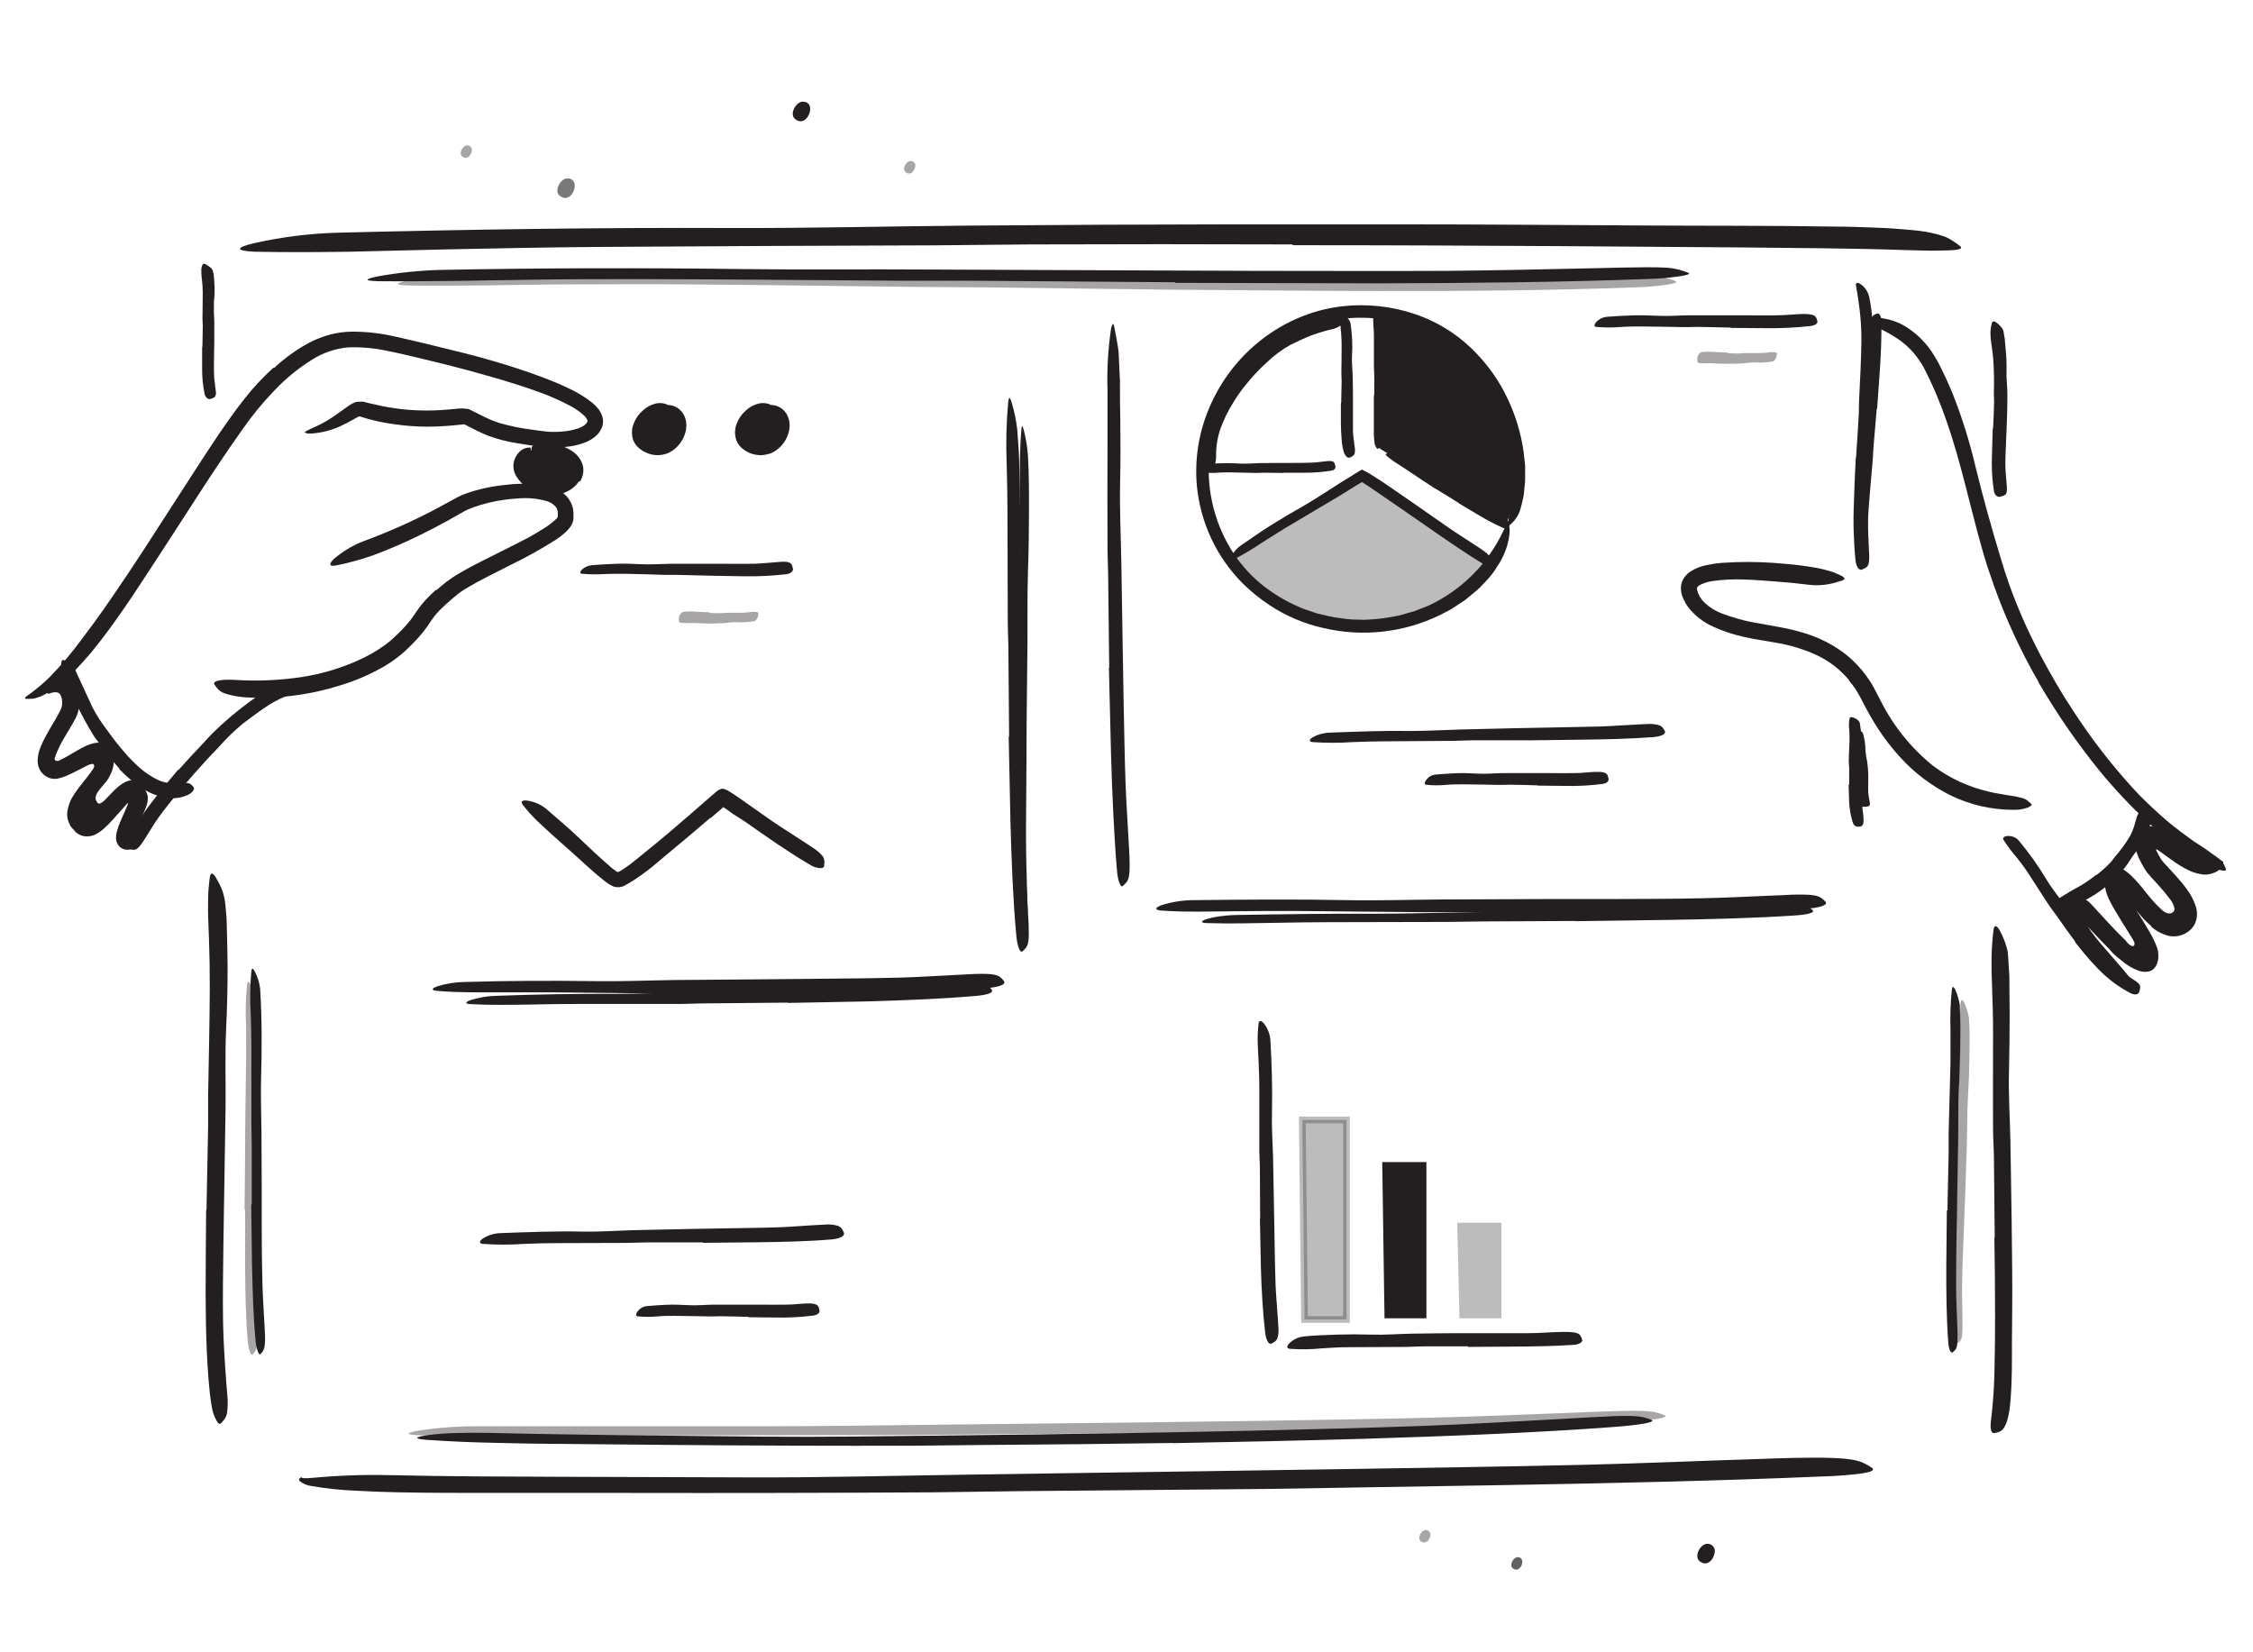 <svg width="236" height="173" viewBox="0 0 236 173" fill="none" xmlns="http://www.w3.org/2000/svg">
<path opacity="0.3" d="M128.725 58.607L142.543 49.41L156.361 59.224C156.361 59.224 140.747 73.293 128.725 58.607Z" fill="#231F20"/>
<path d="M21.63 126.727L21.802 117.921C21.802 116.85 21.802 115.779 21.802 114.713C21.866 110.938 21.961 107.167 21.974 103.397C21.974 101.723 21.952 100.039 21.893 98.379C21.866 97.317 21.788 96.246 21.793 95.18C21.793 94.645 21.793 94.109 21.816 93.574C21.838 93.039 21.911 92.503 21.965 91.972C22.056 91.301 22.283 91.382 22.623 91.936C22.845 92.305 23.044 92.689 23.216 93.084C23.421 93.617 23.552 94.176 23.606 94.745C23.647 95.289 23.724 95.834 23.738 96.378L23.783 98.016C23.81 99.105 23.833 100.198 23.842 101.292C23.842 103.479 23.788 105.67 23.683 107.871C23.561 110.507 23.656 113.243 23.629 115.933C23.581 118.892 23.534 121.85 23.488 124.808C23.461 126.623 23.433 128.438 23.402 130.253C23.371 133.007 23.321 135.779 23.366 138.51C23.407 140.634 23.552 142.716 23.701 144.799L23.815 146.16C23.875 146.764 23.866 147.373 23.788 147.975C23.735 148.292 23.592 148.587 23.375 148.823C23.3 148.923 23.216 149.015 23.126 149.1C22.985 149.2 22.836 149.1 22.672 148.783C22.425 148.338 22.259 147.852 22.183 147.349C22.011 146.401 21.924 145.439 21.843 144.477C21.761 143.515 21.711 142.53 21.662 141.55C21.575 139.581 21.548 137.594 21.539 135.602C21.539 132.644 21.571 129.672 21.593 126.709L21.63 126.727Z" fill="#231F20"/>
<path d="M21.204 36.287C21.204 35.571 21.241 34.854 21.241 34.132C21.241 33.874 21.204 33.611 21.209 33.347C21.209 32.44 21.245 31.496 21.236 30.57C21.231 30.16 21.205 29.749 21.159 29.341C21.121 29.079 21.098 28.816 21.091 28.552C21.084 28.419 21.084 28.285 21.091 28.152C21.112 28.013 21.15 27.878 21.204 27.748C21.272 27.576 21.427 27.599 21.658 27.748C21.794 27.831 21.925 27.92 22.052 28.016C22.176 28.116 22.265 28.253 22.306 28.406C22.378 28.664 22.419 28.929 22.428 29.196C22.428 29.463 22.465 29.727 22.474 29.999C22.491 30.541 22.47 31.084 22.41 31.623C22.386 32.286 22.398 32.949 22.447 33.611C22.447 34.336 22.447 35.067 22.447 35.797L22.424 37.158C22.424 37.839 22.392 38.52 22.424 39.196C22.424 39.718 22.528 40.235 22.578 40.752C22.578 40.865 22.614 40.979 22.619 41.092C22.639 41.251 22.603 41.411 22.519 41.546C22.429 41.643 22.312 41.711 22.184 41.741C22.116 41.741 22.052 41.786 21.993 41.8C21.941 41.807 21.887 41.802 21.837 41.786C21.787 41.769 21.741 41.742 21.703 41.705C21.584 41.614 21.496 41.489 21.449 41.346C21.249 40.409 21.156 39.451 21.173 38.492V36.328L21.204 36.287Z" fill="#231F20"/>
<path d="M135.403 25.602C126.218 25.569 117.035 25.569 107.853 25.602L97.807 25.698C85.996 25.731 74.188 25.787 62.383 25.866C57.146 25.911 51.879 26.011 46.679 26.124L36.651 26.365C33.305 26.415 29.959 26.433 26.618 26.365C24.524 26.256 24.805 25.911 26.564 25.484C29.465 24.825 32.425 24.453 35.399 24.373C49.036 24.032 62.668 23.828 76.427 23.883C84.651 23.915 93.201 23.697 101.624 23.629C110.879 23.553 120.133 23.509 129.387 23.497H146.474C155.088 23.497 163.765 23.574 172.315 23.62C178.97 23.66 185.498 23.62 192.09 23.733C193.541 23.733 194.964 23.783 196.433 23.842C197.793 23.887 198.917 23.978 199.865 24.06C200.318 24.101 200.771 24.141 201.148 24.191C201.524 24.241 201.887 24.3 202.2 24.368C202.713 24.472 203.219 24.61 203.714 24.781C204.059 24.927 204.388 25.111 204.693 25.33C204.935 25.477 205.164 25.644 205.377 25.829C205.586 26.074 205.124 26.188 204.158 26.224C203.682 26.224 203.056 26.256 202.304 26.26C201.926 26.26 201.523 26.251 201.093 26.233L199.706 26.197C193.876 25.997 187.842 25.97 181.726 25.911L163.189 25.779C153.95 25.725 144.665 25.68 135.399 25.684L135.403 25.602Z" fill="#231F20"/>
<path d="M208.945 129.609L208.863 121.469C208.863 120.48 208.782 119.491 208.773 118.502C208.746 115.008 208.773 111.514 208.773 108.021C208.773 106.469 208.718 104.913 208.669 103.375C208.623 102.389 208.604 101.4 208.61 100.407C208.626 99.415 208.694 98.425 208.814 97.44C208.882 96.823 209.149 96.905 209.462 97.44C209.653 97.784 209.818 98.142 209.956 98.511C210.042 98.733 210.124 98.965 210.196 99.232L210.301 99.627C210.301 99.763 210.332 99.899 210.341 100.044L210.437 101.551L210.482 102.304V103.057L210.509 106.079C210.509 108.093 210.486 110.117 210.441 112.15C210.369 114.577 210.541 117.104 210.591 119.591C210.63 122.313 210.672 125.047 210.718 127.794L210.772 132.848C210.799 135.403 210.772 137.966 210.749 140.507C210.749 142.485 210.772 144.427 210.618 146.406C210.577 146.859 210.559 147.272 210.482 147.721C210.432 148.071 210.358 148.417 210.26 148.756C210.197 148.997 210.102 149.229 209.979 149.445C209.909 149.593 209.807 149.722 209.679 149.823C209.552 149.925 209.403 149.996 209.244 150.031C209.119 150.072 208.99 150.098 208.859 150.108C208.669 150.108 208.564 149.913 208.528 149.613C208.511 149.434 208.511 149.253 208.528 149.073C208.528 148.865 208.573 148.62 208.605 148.347C208.798 146.642 208.906 144.928 208.927 143.211C208.968 141.433 208.981 139.618 208.981 137.794C208.981 135.072 208.959 132.349 208.909 129.627L208.945 129.609Z" fill="#231F20"/>
<path d="M208.773 44.872C208.818 43.965 208.868 43.012 208.881 42.087C208.881 41.746 208.845 41.41 208.854 41.075C208.894 39.887 208.869 38.698 208.782 37.513C208.736 36.982 208.65 36.442 208.578 35.902C208.526 35.557 208.498 35.208 208.496 34.859C208.504 34.505 208.557 34.155 208.655 33.815C208.709 33.597 208.918 33.629 209.167 33.815C209.307 33.924 209.436 34.045 209.552 34.178C209.622 34.253 209.686 34.334 209.743 34.419C209.775 34.459 209.793 34.505 209.824 34.55C209.839 34.595 209.851 34.64 209.861 34.686L209.942 35.181L209.988 35.431L210.01 35.675L210.101 36.678C210.172 37.385 210.199 38.096 210.183 38.806C210.151 39.668 210.278 40.548 210.273 41.415C210.273 42.372 210.251 43.321 210.214 44.269L210.142 46.016C210.119 46.901 210.056 47.785 210.06 48.656C210.06 49.337 210.146 50.018 210.192 50.68C210.192 50.83 210.228 50.975 210.228 51.134C210.228 51.687 210.142 51.86 209.743 51.964C209.658 51.994 209.572 52.018 209.484 52.037C209.203 52.078 208.931 51.846 208.863 51.442C208.67 50.209 208.6 48.96 208.655 47.713L208.736 44.895L208.773 44.872Z" fill="#231F20"/>
<path d="M132.112 155.961L106.92 156.187L97.73 156.31C86.931 156.373 76.134 156.395 65.338 156.373H50.972C47.916 156.373 44.856 156.373 41.792 156.31C40.259 156.278 38.722 156.228 37.19 156.137C35.639 156.075 34.094 155.909 32.566 155.638C32.138 155.584 31.734 155.409 31.401 155.135C31.377 155.112 31.358 155.085 31.345 155.054C31.333 155.024 31.327 154.991 31.328 154.958C31.337 154.92 31.356 154.886 31.383 154.858C31.437 154.817 31.478 154.776 31.51 154.749C31.541 154.722 31.546 154.699 31.55 154.708C31.555 154.717 31.591 154.804 31.723 154.822C32.04 154.844 32.359 154.837 32.675 154.799C35.351 154.548 38.039 154.451 40.726 154.509C46.937 154.654 53.166 154.663 59.409 154.686L78.186 154.745C85.703 154.781 93.528 154.572 101.216 154.459L126.604 154.091L142.217 153.855C150.096 153.724 158.016 153.615 165.841 153.429C171.921 153.284 177.878 153.02 183.893 152.83C185.217 152.789 186.514 152.73 187.851 152.707C192.802 152.612 194.397 152.771 195.454 153.365C195.698 153.478 195.928 153.62 196.138 153.787C196.351 154.023 195.975 154.182 195.087 154.323C193.733 154.503 192.371 154.611 191.006 154.645C180.28 155.098 168.947 155.362 157.568 155.552L132.153 155.965L132.112 155.961Z" fill="#231F20"/>
<path d="M105.704 77.159L105.631 68.297C105.631 67.222 105.568 66.147 105.563 65.067L105.532 53.679C105.532 51.991 105.491 50.298 105.45 48.629C105.359 46.471 105.41 44.309 105.604 42.159C105.677 41.474 105.799 41.592 105.971 42.159C106.25 43.083 106.446 44.031 106.556 44.99L106.674 46.628L106.728 47.449L106.756 48.27C106.778 49.368 106.806 50.462 106.833 51.56C106.878 53.756 106.892 55.956 106.833 58.166C106.787 60.811 106.923 63.561 106.964 66.265C107.01 69.238 107.052 72.213 107.091 75.189C107.118 77.004 107.144 78.834 107.168 80.679C107.218 83.452 107.245 86.237 107.336 88.987C107.404 91.124 107.558 93.22 107.671 95.339C107.671 95.793 107.735 96.247 107.748 96.732C107.812 98.47 107.748 99.037 107.34 99.413C107.268 99.503 107.188 99.585 107.1 99.659C106.846 99.822 106.543 99.123 106.443 97.844C106.103 94.073 105.953 90.09 105.844 86.092C105.781 83.121 105.717 80.135 105.659 77.154L105.704 77.159Z" fill="#231F20"/>
<path d="M116.19 69.95L116.086 60.957C116.086 59.863 116.022 58.77 116.013 57.676C115.995 53.82 115.995 49.965 116.013 46.111C116.013 44.401 116.013 42.681 116.013 40.98C115.938 38.783 116.063 36.584 116.385 34.41C116.562 33.697 116.662 33.865 116.757 34.437C116.82 34.732 116.888 35.136 116.983 35.63L117.115 36.429L117.174 36.882L117.196 37.336L117.269 38.997L117.314 39.827V40.657C117.314 41.767 117.326 42.879 117.351 43.992C117.373 46.215 117.382 48.448 117.328 50.694C117.274 53.375 117.41 56.166 117.459 58.91C117.505 61.935 117.553 64.96 117.605 67.985L117.7 73.557C117.759 76.37 117.799 79.196 117.899 81.987C117.976 84.16 118.13 86.283 118.244 88.43C118.266 88.883 118.303 89.364 118.316 89.841C118.366 91.615 118.285 92.186 117.863 92.563C117.786 92.65 117.702 92.732 117.614 92.808C117.355 92.962 117.074 92.259 116.983 90.97C116.671 87.155 116.503 83.112 116.38 79.051C116.308 76.038 116.231 73.008 116.158 69.977L116.19 69.95Z" fill="#231F20"/>
<path d="M81.975 104.056L72.827 104.033C71.712 104.033 70.601 104.078 69.49 104.065L57.703 103.938C55.962 103.938 54.212 103.938 52.485 103.938C50.264 103.938 48.038 103.983 45.812 103.788C45.118 103.733 45.223 103.52 45.812 103.307C46.764 103.015 47.754 102.862 48.75 102.853C53.283 102.722 57.789 102.704 62.35 102.767C65.07 102.812 67.922 102.69 70.714 102.649L79.931 102.576L85.602 102.522C88.463 102.49 91.342 102.472 94.18 102.4C96.392 102.341 98.554 102.186 100.74 102.086C101.22 102.064 101.687 102.023 102.177 102.014C103.99 101.964 104.566 102.077 104.942 102.508C105.035 102.598 105.118 102.697 105.191 102.803C105.341 103.139 104.629 103.393 103.324 103.502C99.434 103.824 95.317 103.956 91.183 104.019L81.953 104.092L81.975 104.056Z" fill="#231F20"/>
<path d="M164.022 95.625L153.305 95.548H149.397L135.615 95.417C133.58 95.417 131.535 95.417 129.509 95.444C126.906 95.467 124.309 95.557 121.688 95.38C120.863 95.321 121.004 95.054 121.688 94.804C122.8 94.455 123.959 94.279 125.125 94.282C130.42 94.223 135.724 94.178 141.069 94.282C144.27 94.346 147.597 94.237 150.866 94.214L161.66 94.169H168.306C171.656 94.146 175.025 94.169 178.352 94.083C180.941 94.033 183.475 93.888 186.032 93.788C186.594 93.788 187.147 93.724 187.714 93.711C189.817 93.656 190.498 93.765 190.946 94.192C191.058 94.277 191.159 94.376 191.246 94.487C191.45 94.818 190.593 95.095 189.056 95.204C184.491 95.521 179.667 95.598 174.83 95.657L164.017 95.689L164.022 95.625Z" fill="#231F20"/>
<path d="M194.42 47.921C194.524 46.388 194.628 44.854 194.71 43.321C194.737 42.763 194.71 42.2 194.751 41.642C194.86 39.673 194.946 37.704 194.982 35.743C194.982 34.872 194.955 33.997 194.869 33.139C194.764 32.046 194.597 30.948 194.415 29.931C194.356 29.609 194.551 29.541 194.869 29.741C195.076 29.878 195.259 30.05 195.408 30.249C195.592 30.51 195.727 30.802 195.807 31.111C196.026 32.264 196.164 33.432 196.22 34.605C196.251 35.185 196.27 35.762 196.265 36.342C196.26 36.923 196.265 37.499 196.211 38.08C196.12 39.464 196.179 40.902 196.138 42.313C196.093 43.865 196.02 45.417 195.952 46.964L195.816 49.827C195.753 51.265 195.667 52.717 195.653 54.151C195.653 55.263 195.721 56.356 195.762 57.459C195.762 57.699 195.798 57.935 195.803 58.18C195.803 59.087 195.712 59.373 195.286 59.541C195.2 59.59 195.11 59.632 195.018 59.668C194.737 59.75 194.433 59.373 194.365 58.711C194.161 56.67 194.105 54.617 194.198 52.568C194.243 51.016 194.311 49.464 194.393 47.912L194.42 47.921Z" fill="#231F20"/>
<path d="M135.012 35.226C132.789 36.465 130.883 38.203 129.444 40.304C128.004 42.404 127.071 44.809 126.716 47.332C126.307 50.829 127.059 54.364 128.856 57.391C129.701 58.799 130.773 60.058 132.029 61.116C133.306 62.161 134.728 63.015 136.25 63.652C136.626 63.82 137.03 63.924 137.415 64.065L138.005 64.264L138.612 64.405C139.016 64.491 139.415 64.6 139.823 64.668L141.065 64.836C141.43 64.88 141.798 64.901 142.166 64.9C142.534 64.9 142.905 64.936 143.272 64.9C144.011 64.87 144.747 64.793 145.476 64.668C145.838 64.6 146.201 64.546 146.559 64.469L147.625 64.169L148.151 64.019L148.663 63.815L149.683 63.411C151.378 62.615 152.922 61.531 154.248 60.208C154.561 59.863 154.901 59.546 155.196 59.183L156.039 58.071C156.583 57.313 157.054 56.505 157.444 55.657C157.693 55.131 157.861 54.918 157.984 54.981C158.106 55.045 158.169 55.376 158.12 55.916C158.039 56.656 157.843 57.378 157.539 58.057C157.339 58.515 157.096 58.952 156.814 59.364C156.525 59.855 156.181 60.312 155.789 60.725L155.25 61.293C155.079 61.49 154.89 61.672 154.688 61.837L153.486 62.835L152.181 63.697C151.964 63.842 151.737 63.969 151.501 64.078L150.807 64.437C147.044 66.259 142.772 66.739 138.698 65.798C136.668 65.358 134.737 64.544 133.004 63.398C131.96 62.711 130.988 61.92 130.103 61.038C127.413 58.306 125.743 54.73 125.374 50.911C125.122 48.14 125.557 45.349 126.639 42.785C127.708 40.231 129.353 37.959 131.445 36.147C132.732 35.039 134.171 34.122 135.72 33.425C137.272 32.727 138.921 32.273 140.611 32.078C143.161 31.795 145.741 32.07 148.173 32.885C150.602 33.697 152.798 35.086 154.574 36.932C155.943 38.335 157.069 39.956 157.907 41.728C158.751 43.491 159.319 45.373 159.593 47.309C159.643 47.74 159.688 48.166 159.738 48.593C159.788 49.019 159.738 49.45 159.761 49.886C159.766 50.259 159.745 50.632 159.697 51.002C159.661 51.338 159.629 51.64 159.602 51.91C159.493 52.463 159.38 52.903 159.276 53.271C159.199 53.568 159.078 53.853 158.918 54.115C158.719 54.441 158.467 54.732 158.174 54.977C158.002 55.077 157.952 54.795 158.02 54.237C158.043 53.956 158.124 53.611 158.183 53.194C158.242 52.776 158.296 52.286 158.373 51.742C158.69 48.408 158.071 45.052 156.587 42.05C155.123 38.974 152.691 36.464 149.665 34.904C147.373 33.802 144.858 33.246 142.316 33.28C139.774 33.32 137.281 33.992 135.062 35.235L135.012 35.226Z" fill="#231F20"/>
<path d="M140.49 42.173C140.49 41.419 140.53 40.662 140.535 39.904C140.535 39.627 140.503 39.35 140.508 39.074C140.508 38.103 140.544 37.123 140.535 36.147C140.535 35.694 140.512 35.281 140.48 34.854C140.403 34.306 140.386 33.75 140.431 33.198C140.458 33.021 140.685 33.03 140.925 33.162C141.061 33.231 141.18 33.33 141.273 33.45C141.366 33.571 141.432 33.711 141.464 33.861C141.64 34.98 141.693 36.115 141.623 37.245C141.578 37.93 141.673 38.634 141.691 39.328C141.714 40.095 141.718 40.861 141.723 41.628V43.057C141.723 43.77 141.723 44.487 141.723 45.194C141.745 45.748 141.841 46.283 141.904 46.828C141.926 46.946 141.936 47.066 141.936 47.186C141.933 47.282 141.924 47.377 141.909 47.472C141.887 47.541 141.853 47.605 141.809 47.663C141.731 47.762 141.625 47.836 141.505 47.876C141.449 47.9 141.391 47.922 141.333 47.939C141.161 47.98 140.97 47.799 140.802 47.486C140.648 47.005 140.558 46.506 140.535 46.002C140.49 45.503 140.471 44.995 140.458 44.482C140.458 43.724 140.458 42.962 140.458 42.214L140.49 42.173Z" fill="#231F20"/>
<path d="M143.949 41.433C143.949 40.702 143.976 39.972 143.949 39.237C143.949 38.969 143.917 38.701 143.917 38.434V35.593C143.917 35.171 143.917 34.749 143.881 34.332C143.831 33.796 143.831 33.257 143.881 32.721C143.922 32.385 144.566 32.798 144.625 33.406C144.734 34.493 144.77 35.586 144.733 36.678C144.706 37.336 144.788 38.039 144.815 38.692C144.838 39.436 144.856 40.18 144.856 40.924V42.286C144.856 42.98 144.829 43.674 144.811 44.364C144.811 44.899 144.847 45.425 144.856 45.961C144.865 46.077 144.865 46.194 144.856 46.31C144.854 46.471 144.809 46.627 144.724 46.764C144.667 46.85 144.583 46.914 144.484 46.945C144.442 46.967 144.398 46.984 144.353 46.995C144.226 47.027 144.099 46.836 144.004 46.514C143.929 46.04 143.897 45.56 143.908 45.081C143.908 44.595 143.908 44.105 143.908 43.615C143.908 42.885 143.908 42.15 143.908 41.414L143.949 41.433Z" fill="#231F20"/>
<path d="M134.477 49.536L132.342 49.513C132.084 49.513 131.825 49.541 131.562 49.536L128.806 49.477C128.398 49.477 127.99 49.477 127.586 49.509C127.065 49.556 126.54 49.543 126.022 49.468C125.859 49.436 125.882 49.25 126.022 49.055C126.099 48.937 126.198 48.836 126.315 48.758C126.432 48.68 126.564 48.626 126.702 48.601C127.225 48.543 127.75 48.514 128.275 48.515C128.806 48.515 129.332 48.515 129.867 48.556C130.506 48.597 131.168 48.529 131.821 48.511L133.974 48.488H135.302C135.973 48.488 136.662 48.488 137.315 48.461C137.832 48.461 138.34 48.361 138.857 48.315C138.97 48.315 139.079 48.284 139.197 48.284C139.618 48.284 139.754 48.347 139.836 48.647C139.857 48.712 139.873 48.779 139.886 48.846C139.922 49.073 139.745 49.264 139.432 49.3C138.504 49.45 137.566 49.521 136.626 49.513H134.482L134.477 49.536Z" fill="#231F20"/>
<path d="M152.811 52.69L150.862 51.483C150.621 51.338 150.376 51.206 150.141 51.056C149.311 50.521 148.491 49.972 147.675 49.418C147.312 49.173 146.94 48.928 146.573 48.697C146.091 48.411 145.635 48.081 145.213 47.712C144.954 47.481 145.634 47.3 146.169 47.626C147.126 48.212 148.087 48.783 149.021 49.441C149.579 49.836 150.222 50.14 150.834 50.485C151.505 50.861 152.167 51.256 152.829 51.646L154.053 52.368C154.674 52.726 155.291 53.107 155.912 53.457C156.397 53.733 156.896 53.96 157.385 54.219C157.494 54.273 157.603 54.323 157.707 54.387C158.097 54.623 158.183 54.754 158.12 55.022C158.12 55.081 158.097 55.149 158.079 55.203C158.006 55.389 157.757 55.43 157.453 55.299C156.535 54.885 155.644 54.415 154.783 53.892L152.811 52.717V52.69Z" fill="#231F20"/>
<path d="M145.45 52.368L143.373 50.947C143.201 50.83 143.029 50.716 142.856 50.612L142.725 50.526C142.725 50.526 142.689 50.494 142.671 50.494C142.65 50.502 142.63 50.512 142.612 50.526L142.426 50.634L141.882 50.961C141.356 51.279 140.844 51.623 140.313 51.937L134.719 55.258C133.898 55.757 133.078 56.279 132.271 56.787C131.254 57.481 130.194 58.11 129.097 58.67C128.748 58.838 128.716 58.67 128.898 58.357C129.021 58.145 129.162 57.945 129.319 57.758C129.522 57.5 129.764 57.275 130.036 57.091C131.074 56.379 132.103 55.662 133.168 54.99C134.234 54.319 135.317 53.683 136.419 53.062C137.734 52.318 139.035 51.424 140.349 50.603L141.433 49.931L141.972 49.595L142.385 49.341L142.607 49.219L142.661 49.187L142.716 49.214L142.834 49.273C142.983 49.35 143.137 49.423 143.287 49.509L143.591 49.691C143.781 49.804 143.958 49.927 144.139 50.04C144.502 50.271 144.856 50.494 145.214 50.748L147.811 52.531L151.715 55.253C152.726 55.952 153.755 56.578 154.766 57.259C154.988 57.413 155.219 57.554 155.432 57.712C155.726 57.923 155.99 58.174 156.217 58.456C156.332 58.623 156.384 58.826 156.362 59.028C156.367 59.102 156.367 59.176 156.362 59.251C156.334 59.346 156.217 59.35 156.013 59.319C155.736 59.26 155.473 59.151 155.237 58.996C153.424 57.885 151.543 56.583 149.666 55.285C148.274 54.323 146.878 53.339 145.472 52.39L145.45 52.368Z" fill="#231F20"/>
<path d="M159.992 77.54H154.302C153.613 77.54 152.942 77.594 152.23 77.599L144.913 77.649C143.83 77.649 142.742 77.694 141.672 77.73C140.286 77.826 138.896 77.826 137.51 77.73C137.057 77.689 137.147 77.454 137.51 77.222C138.067 76.917 138.689 76.751 139.323 76.737C142.121 76.637 144.931 76.519 147.774 76.564C149.469 76.564 151.237 76.46 152.969 76.41L158.7 76.274L162.231 76.206L167.567 76.097C168.927 76.052 170.287 75.938 171.647 75.879C171.951 75.879 172.246 75.838 172.554 75.834C172.957 75.806 173.361 75.846 173.751 75.952C173.859 75.981 173.96 76.031 174.048 76.101C174.136 76.17 174.209 76.257 174.263 76.356C174.32 76.437 174.368 76.523 174.408 76.614C174.499 76.895 174.032 77.122 173.225 77.204C170.822 77.385 168.274 77.444 165.713 77.476L159.983 77.549L159.992 77.54Z" fill="#231F20"/>
<path d="M73.621 130.131H67.795C67.088 130.131 66.38 130.185 65.673 130.185L58.175 130.208C57.069 130.208 55.953 130.249 54.852 130.29C53.432 130.392 52.006 130.392 50.586 130.29C50.133 130.244 50.219 129.977 50.586 129.718C51.144 129.371 51.784 129.178 52.44 129.16C55.305 129.056 58.188 128.933 61.099 129.001C62.835 129.033 64.644 128.897 66.421 128.851L72.315 128.724L75.942 128.661C77.755 128.624 79.6 128.615 81.413 128.556C82.819 128.511 84.202 128.379 85.603 128.311C85.911 128.311 86.215 128.266 86.509 128.262C86.923 128.229 87.339 128.272 87.738 128.389C87.852 128.424 87.958 128.482 88.048 128.56C88.139 128.638 88.212 128.734 88.264 128.842C88.32 128.935 88.369 129.032 88.409 129.133C88.499 129.459 88.019 129.718 87.194 129.813C84.737 130.026 82.13 130.085 79.487 130.117L73.616 130.176L73.621 130.131Z" fill="#231F20"/>
<path d="M161.049 82.259C160.07 82.227 159.086 82.204 158.107 82.191C157.749 82.191 157.391 82.222 157.033 82.213C155.772 82.191 154.507 82.154 153.243 82.154C152.68 82.154 152.118 82.154 151.561 82.2C150.843 82.275 150.12 82.275 149.403 82.2C149.176 82.163 149.212 81.923 149.403 81.678C149.513 81.529 149.652 81.403 149.811 81.31C149.971 81.216 150.148 81.156 150.332 81.133C151.053 81.075 151.778 81.02 152.508 80.988C153.238 80.957 153.973 80.988 154.711 81.029C155.596 81.088 156.525 80.988 157.409 80.975C158.397 80.975 159.39 80.975 160.383 80.975H162.196C163.103 80.975 164.05 80.997 164.971 80.975C165.687 80.975 166.39 80.875 167.106 80.848C167.265 80.839 167.423 80.839 167.582 80.848C168.18 80.897 168.366 81.029 168.448 81.369C168.471 81.445 168.488 81.522 168.498 81.601C168.52 81.859 168.258 82.055 167.849 82.114C166.574 82.279 165.287 82.347 164.001 82.318C163.017 82.318 162.029 82.29 161.04 82.286L161.049 82.259Z" fill="#231F20"/>
<path d="M78.44 137.935C77.461 137.903 76.477 137.876 75.498 137.867C75.139 137.867 74.781 137.894 74.423 137.889C73.163 137.867 71.898 137.83 70.633 137.826C70.071 137.826 69.509 137.826 68.951 137.876C68.234 137.948 67.511 137.948 66.793 137.876C66.567 137.839 66.603 137.599 66.793 137.349C66.901 137.203 67.037 137.081 67.192 136.988C67.348 136.895 67.521 136.834 67.7 136.809C68.421 136.746 69.146 136.691 69.876 136.664C70.606 136.637 71.341 136.664 72.079 136.705C72.963 136.76 73.893 136.664 74.777 136.651C75.765 136.651 76.758 136.651 77.751 136.651H79.564C80.471 136.651 81.418 136.673 82.339 136.651C83.055 136.651 83.758 136.555 84.474 136.528C84.625 136.52 84.776 136.52 84.927 136.528C85.526 136.578 85.716 136.71 85.793 137.05C85.816 137.127 85.833 137.206 85.843 137.286C85.866 137.54 85.603 137.74 85.195 137.794C83.919 137.959 82.632 138.029 81.346 138.003C80.362 138.003 79.374 137.971 78.385 137.971L78.44 137.935Z" fill="#231F20"/>
<path d="M181.318 34.314C180.13 34.282 178.943 34.255 177.75 34.241C177.32 34.241 176.884 34.273 176.449 34.264C174.921 34.241 173.389 34.201 171.861 34.196C171.181 34.196 170.501 34.196 169.826 34.246C168.957 34.319 168.083 34.319 167.214 34.246C166.942 34.214 166.983 33.969 167.214 33.724C167.511 33.41 167.913 33.217 168.343 33.18C169.223 33.116 170.107 33.062 170.991 33.035C171.875 33.007 172.763 33.035 173.656 33.075C174.722 33.134 175.833 33.039 176.921 33.025H180.52H182.737C183.857 33.025 185.004 33.053 186.096 33.025C186.958 33.025 187.81 32.926 188.676 32.894C188.866 32.894 189.052 32.871 189.247 32.894C189.963 32.935 190.204 33.08 190.308 33.42C190.336 33.495 190.359 33.573 190.376 33.652C190.408 33.91 190.095 34.105 189.605 34.155C188.049 34.323 186.483 34.396 184.918 34.373L181.332 34.346L181.318 34.314Z" fill="#231F20"/>
<g opacity="0.4">
<path d="M181 36.995C181.412 37.023 181.83 37.027 182.251 37.023C182.405 37.023 182.559 36.982 182.705 36.982H184.364C184.61 36.979 184.855 36.962 185.099 36.932C185.414 36.861 185.74 36.861 186.055 36.932C186.155 36.959 186.137 37.181 186.055 37.408C185.974 37.635 185.838 37.862 185.67 37.862C185.057 37.976 184.432 38.009 183.811 37.962C183.421 37.961 183.031 37.991 182.646 38.053C182.215 38.08 181.775 38.093 181.34 38.102H180.528C180.116 38.102 179.703 38.057 179.286 38.048C178.964 38.048 178.638 38.075 178.298 38.048C178.222 38.055 178.146 38.055 178.071 38.048C177.794 37.998 177.744 37.848 177.799 37.535C177.799 37.467 177.799 37.399 177.835 37.336C177.858 37.231 177.908 37.135 177.98 37.055C178.051 36.976 178.142 36.916 178.243 36.882C178.751 36.83 179.263 36.83 179.771 36.882C180.166 36.882 180.569 36.932 180.986 36.927L181 36.995Z" fill="#231F20"/>
</g>
<g opacity="0.4">
<path d="M74.319 64.197C74.732 64.224 75.154 64.228 75.575 64.224C75.73 64.224 75.879 64.183 76.029 64.183H77.688C77.935 64.18 78.182 64.163 78.427 64.133C78.741 64.063 79.066 64.063 79.379 64.133C79.479 64.16 79.466 64.382 79.379 64.609C79.293 64.836 79.162 65.063 78.994 65.063C78.383 65.176 77.76 65.211 77.14 65.168C76.748 65.163 76.356 65.192 75.97 65.254C75.516 65.281 75.104 65.295 74.664 65.304H73.852C73.44 65.304 73.027 65.258 72.615 65.249C72.293 65.249 71.962 65.281 71.626 65.249C71.551 65.256 71.475 65.256 71.4 65.249C71.118 65.199 71.069 65.05 71.123 64.737C71.123 64.668 71.123 64.6 71.159 64.537C71.184 64.433 71.234 64.337 71.306 64.258C71.377 64.179 71.467 64.119 71.567 64.083C72.075 64.031 72.587 64.031 73.095 64.083C73.494 64.083 73.898 64.133 74.31 64.128L74.319 64.197Z" fill="#231F20"/>
</g>
<path d="M70.29 43.207C68.072 41.192 65.189 45.657 67.891 46.764C70.734 47.931 72.584 42.939 69.147 43.062" fill="#231F20"/>
<path d="M69.795 47.523C69.322 47.687 68.812 47.72 68.322 47.618C67.851 47.524 67.409 47.319 67.034 47.019C66.732 46.792 66.494 46.491 66.345 46.144C66.132 45.554 66.15 44.906 66.395 44.328C66.594 43.813 66.918 43.354 67.338 42.994C67.704 42.655 68.147 42.41 68.63 42.282C68.958 42.196 69.303 42.196 69.632 42.282C69.951 42.37 70.232 42.56 70.434 42.822C70.561 42.981 70.348 43.139 70.081 43.276C69.852 43.396 69.603 43.473 69.346 43.502C69.045 43.45 68.734 43.511 68.476 43.675C68.132 43.888 67.835 44.167 67.601 44.496C67.459 44.704 67.382 44.948 67.379 45.2C67.373 45.418 67.433 45.633 67.551 45.817C67.714 46.034 67.931 46.205 68.179 46.315C68.427 46.424 68.7 46.468 68.97 46.443C69.331 46.401 69.669 46.242 69.931 45.989C70.147 45.802 70.319 45.57 70.436 45.309C70.553 45.047 70.611 44.764 70.607 44.478C70.593 44.288 70.515 44.109 70.385 43.97C70.257 43.855 70.1 43.779 69.931 43.748L69.7 43.711C69.396 43.652 69.283 43.607 69.192 43.226C69.192 43.144 69.142 43.067 69.129 42.999C69.119 42.926 69.126 42.852 69.148 42.782C69.171 42.712 69.208 42.648 69.257 42.594C69.307 42.54 69.368 42.497 69.436 42.469C69.504 42.441 69.577 42.428 69.65 42.432C69.98 42.39 70.314 42.431 70.625 42.55C70.995 42.697 71.311 42.953 71.532 43.285C71.747 43.616 71.87 43.998 71.89 44.392C71.908 44.744 71.862 45.096 71.754 45.431C71.606 45.903 71.355 46.335 71.019 46.697C70.682 47.072 70.259 47.36 69.786 47.536L69.795 47.523Z" fill="#231F20"/>
<path d="M81.061 43.207C78.844 41.192 75.96 45.657 78.662 46.764C81.505 47.931 83.355 42.939 79.918 43.062" fill="#231F20"/>
<path d="M80.571 47.523C80.096 47.687 79.586 47.72 79.093 47.618C78.623 47.524 78.181 47.319 77.806 47.019C77.512 46.791 77.283 46.489 77.144 46.144C76.93 45.554 76.946 44.906 77.189 44.328C77.388 43.813 77.713 43.354 78.132 42.994C78.498 42.655 78.942 42.41 79.424 42.282C79.753 42.196 80.098 42.196 80.426 42.282C80.745 42.37 81.026 42.56 81.229 42.822C81.356 42.981 81.143 43.139 80.875 43.276C80.647 43.396 80.397 43.473 80.141 43.502C79.839 43.45 79.529 43.511 79.27 43.675C78.927 43.887 78.631 44.166 78.4 44.496C78.255 44.702 78.175 44.948 78.173 45.2C78.168 45.418 78.228 45.633 78.345 45.817C78.509 46.034 78.727 46.206 78.976 46.315C79.225 46.425 79.498 46.469 79.769 46.443C80.129 46.4 80.464 46.24 80.725 45.989C80.941 45.802 81.114 45.57 81.231 45.309C81.347 45.047 81.405 44.764 81.401 44.478C81.392 44.287 81.313 44.106 81.179 43.97C81.057 43.859 80.909 43.782 80.748 43.748L80.517 43.711C80.218 43.652 80.1 43.607 80.009 43.226C80.009 43.144 79.959 43.067 79.946 42.999C79.936 42.926 79.943 42.852 79.965 42.782C79.988 42.712 80.025 42.648 80.075 42.594C80.124 42.54 80.185 42.497 80.253 42.469C80.321 42.441 80.394 42.428 80.467 42.432C80.797 42.39 81.132 42.431 81.442 42.55C81.812 42.697 82.128 42.953 82.349 43.285C82.564 43.616 82.687 43.998 82.707 44.392C82.725 44.744 82.679 45.096 82.571 45.431C82.423 45.903 82.172 46.335 81.836 46.697C81.499 47.072 81.076 47.36 80.603 47.536L80.571 47.523Z" fill="#231F20"/>
<path d="M45.721 61.814C46.084 61.492 46.415 61.22 46.809 60.907C47.206 60.61 47.619 60.336 48.047 60.086C48.858 59.605 49.67 59.178 50.481 58.77C52.104 57.94 53.727 57.164 55.296 56.334C55.867 56.025 56.42 55.703 56.946 55.362C57.436 55.064 57.892 54.713 58.306 54.314C58.401 54.192 58.415 54.187 58.428 54.119C58.442 54.051 58.428 53.947 58.428 53.87C58.433 53.781 58.433 53.691 58.428 53.602C58.407 53.44 58.35 53.285 58.261 53.148C58.023 52.841 57.695 52.615 57.322 52.504C56.356 52.222 55.347 52.119 54.344 52.2C53.284 52.259 52.231 52.411 51.197 52.654C50.681 52.779 50.171 52.93 49.67 53.108C49.425 53.194 49.18 53.289 48.953 53.389L48.632 53.552L48.278 53.756C46.465 54.8 44.624 55.78 42.747 56.638C41.537 57.191 40.313 57.713 39.066 58.166C37.812 58.609 36.529 58.962 35.226 59.224C34.415 59.387 34.442 59.038 35.008 58.516C35.913 57.748 36.938 57.135 38.041 56.701C40.508 55.794 42.916 54.733 45.25 53.525C45.834 53.221 46.41 52.912 46.99 52.59L47.897 52.091C48.24 51.913 48.596 51.762 48.962 51.638C50.309 51.188 51.702 50.898 53.115 50.771C54.473 50.607 55.848 50.642 57.195 50.875C57.564 50.957 57.924 51.075 58.27 51.229C58.654 51.395 59.003 51.632 59.299 51.928C59.617 52.252 59.848 52.651 59.97 53.089L60.042 53.411L60.069 53.734C60.081 53.836 60.081 53.94 60.069 54.042V54.387C60.039 54.542 59.995 54.694 59.938 54.841C59.878 54.978 59.802 55.107 59.711 55.226C59.641 55.326 59.564 55.42 59.48 55.508C59.407 55.592 59.329 55.671 59.244 55.744C58.946 56.018 58.626 56.268 58.288 56.492C56.729 57.487 55.112 58.389 53.446 59.192C51.828 60.018 50.182 60.807 48.686 61.719C48.455 61.864 48.233 62.01 48.029 62.173C47.825 62.336 47.621 62.499 47.412 62.676C46.99 63.03 46.587 63.393 46.206 63.77C45.829 64.134 45.491 64.535 45.195 64.968C44.886 65.454 44.548 65.922 44.184 66.37C43.619 67.033 43.014 67.66 42.371 68.248C41.708 68.839 40.988 69.361 40.222 69.809C38.712 70.677 37.105 71.362 35.435 71.851C32.894 72.633 30.254 73.049 27.596 73.085C27.016 73.085 26.44 73.085 25.851 73.049C25.081 73.011 24.319 72.876 23.584 72.645C23.217 72.536 22.897 72.305 22.677 71.991C22.587 71.884 22.506 71.769 22.437 71.647C22.301 71.315 23.217 71.116 24.704 71.22C26.975 71.359 29.253 71.261 31.504 70.93C33.775 70.594 35.982 69.916 38.05 68.92C38.806 68.551 39.531 68.121 40.217 67.636C40.381 67.513 40.548 67.395 40.707 67.268C40.866 67.141 41.006 67.023 41.16 66.873C41.482 66.574 41.8 66.275 42.099 65.966C42.391 65.671 42.668 65.36 42.928 65.036C43.182 64.723 43.382 64.401 43.672 63.992C43.959 63.564 44.28 63.16 44.633 62.785C44.978 62.418 45.331 62.078 45.685 61.764L45.721 61.814Z" fill="#231F20"/>
<path d="M28.689 38.561C29.796 37.521 31.034 36.629 32.37 35.907C33.069 35.539 33.807 35.25 34.569 35.045C35.337 34.847 36.125 34.743 36.917 34.736C38.416 34.739 39.91 34.91 41.369 35.249C42.802 35.562 44.162 35.893 45.563 36.234C47.589 36.733 49.643 37.214 51.633 37.803C53.406 38.325 55.169 38.888 56.915 39.55C57.785 39.877 58.651 40.235 59.503 40.644C60.396 41.048 61.237 41.557 62.01 42.159C62.221 42.331 62.416 42.522 62.59 42.731C62.801 42.972 62.964 43.251 63.071 43.552C63.196 43.904 63.205 44.287 63.098 44.646C62.991 44.966 62.816 45.26 62.586 45.508C62.186 45.909 61.699 46.212 61.163 46.392C60.688 46.564 60.198 46.686 59.698 46.755C58.735 46.904 57.755 46.919 56.788 46.801C55.881 46.692 54.974 46.569 54.031 46.401C53.069 46.243 52.124 45.997 51.207 45.666C50.754 45.494 50.3 45.281 49.874 45.072L48.677 44.464C48.592 44.436 48.5 44.436 48.414 44.464L47.911 44.514C47.567 44.55 47.213 44.582 46.864 44.609C46.166 44.659 45.468 44.691 44.765 44.691C43.569 44.687 42.375 44.596 41.193 44.419C40.893 44.382 40.599 44.328 40.286 44.273C39.973 44.219 39.697 44.165 39.406 44.092C39.116 44.019 38.822 43.956 38.531 43.87L38.078 43.738L37.865 43.67L37.756 43.638C37.756 43.638 37.729 43.638 37.724 43.611C37.633 43.609 37.543 43.634 37.466 43.684C37.285 43.774 37.085 43.892 36.886 44.006C36.487 44.228 36.07 44.459 35.639 44.646C34.768 45.046 33.837 45.296 32.883 45.385C32.636 45.423 32.386 45.423 32.139 45.385C31.985 45.353 31.917 45.312 31.926 45.263C31.935 45.213 32.266 45.04 32.774 44.809C33.444 44.531 34.086 44.189 34.691 43.788C35.063 43.543 35.458 43.271 35.875 42.962L36.559 42.477L36.777 42.341C36.897 42.266 37.025 42.204 37.158 42.155C37.221 42.121 37.291 42.101 37.362 42.096C37.431 42.082 37.5 42.073 37.57 42.068C37.643 42.068 37.711 42.1 37.783 42.068H37.892H37.947H37.992C37.992 42.068 37.992 42.037 37.992 42.105V42.068H38.046L38.296 42.136L38.454 42.177L38.776 42.259C38.989 42.313 39.23 42.359 39.425 42.395L40.073 42.545L40.726 42.663C41.597 42.815 42.476 42.915 43.359 42.962C44.244 43.01 45.131 43.01 46.016 42.962C46.469 42.935 46.923 42.903 47.376 42.858L48.065 42.79H48.251C48.354 42.778 48.457 42.778 48.559 42.79C48.672 42.791 48.785 42.803 48.895 42.826H48.977H49.017L49.176 42.885L50.083 43.339C50.346 43.475 50.604 43.607 50.858 43.724C51.348 43.96 51.854 44.16 52.372 44.323C53.467 44.633 54.584 44.861 55.713 45.004L56.588 45.122C56.865 45.154 57.205 45.204 57.422 45.222C57.963 45.254 58.506 45.243 59.045 45.19C59.565 45.141 60.078 45.033 60.573 44.868C60.781 44.792 60.98 44.695 61.167 44.578C61.308 44.459 61.453 44.346 61.489 44.237C61.515 44.205 61.533 44.166 61.539 44.124C61.545 44.083 61.541 44.04 61.525 44.001C61.438 43.817 61.316 43.65 61.167 43.511C60.739 43.124 60.264 42.791 59.753 42.522C58.636 41.927 57.475 41.419 56.28 41.002C53.855 40.122 51.334 39.419 48.827 38.734C47.467 38.366 46.062 38.021 44.67 37.685C43.278 37.35 41.877 37.01 40.503 36.737C39.163 36.45 37.793 36.333 36.423 36.388C35.105 36.515 33.836 36.948 32.715 37.654C31.26 38.558 29.928 39.647 28.753 40.893C27.542 42.141 26.435 43.485 25.443 44.913C22.356 49.242 19.523 53.829 16.603 58.275C14.336 61.737 12.156 65.172 9.526 68.375L8.62 69.405C8.311 69.736 8.007 70.077 7.677 70.403C6.826 71.288 5.857 72.052 4.798 72.672C4.616 72.767 4.462 72.858 4.308 72.926C4.154 72.994 4.013 73.035 3.882 73.076C3.666 73.155 3.437 73.195 3.207 73.194C3.035 73.208 2.862 73.208 2.69 73.194C2.504 73.153 2.69 72.949 3.193 72.636C3.913 72.1 4.596 71.516 5.238 70.889C6.494 69.593 7.656 68.208 8.715 66.746C9.834 65.29 10.909 63.761 11.97 62.209C14.105 59.106 16.181 55.857 18.267 52.617C19.817 50.204 21.377 47.781 23.004 45.358C23.825 44.156 24.668 42.962 25.588 41.796C26.042 41.215 26.536 40.635 27.057 40.077C27.578 39.519 28.091 39.019 28.644 38.511L28.689 38.561Z" fill="#231F20"/>
<path d="M55.618 47.141C55.194 47.204 54.81 47.428 54.545 47.765C54.281 48.103 54.155 48.529 54.195 48.956C54.331 50.195 56.063 51.102 57.164 51.225C60.039 51.606 62.873 47.595 55.618 47.141Z" fill="#231F20"/>
<path d="M60.655 50.417C60.353 50.863 59.939 51.221 59.454 51.456C59.014 51.679 58.535 51.818 58.044 51.864C57.688 51.919 57.325 51.919 56.969 51.864C56.389 51.73 55.837 51.492 55.341 51.161C54.83 50.84 54.401 50.405 54.086 49.89C53.932 49.642 53.834 49.364 53.796 49.074C53.759 48.785 53.783 48.491 53.868 48.211C53.979 47.868 54.172 47.556 54.43 47.304C54.7 47.037 55.062 46.883 55.441 46.873C55.691 46.873 55.623 47.104 55.518 47.327C55.44 47.56 55.344 47.788 55.233 48.007C55.115 48.153 55.033 48.324 54.992 48.506C54.975 48.588 54.966 48.672 54.965 48.756C54.954 48.827 54.954 48.899 54.965 48.969C55.083 49.388 55.331 49.758 55.672 50.026C56.172 50.437 56.787 50.683 57.432 50.73C58.121 50.782 58.804 50.564 59.336 50.122C59.485 50.018 59.605 49.877 59.684 49.713C59.763 49.55 59.8 49.369 59.789 49.187C59.703 48.697 59.055 48.257 58.388 48.071C57.847 47.938 57.29 47.885 56.733 47.912C56.611 47.912 56.489 47.912 56.366 47.912C56.204 47.911 56.046 47.86 55.913 47.767C55.804 47.639 55.737 47.48 55.722 47.313C55.722 47.227 55.681 47.145 55.672 47.063C55.664 46.996 55.672 46.927 55.694 46.863C55.715 46.798 55.752 46.74 55.799 46.691C55.913 46.553 56.075 46.462 56.253 46.437C56.826 46.342 57.412 46.356 57.98 46.478C58.621 46.594 59.236 46.826 59.794 47.163C60.317 47.464 60.727 47.928 60.964 48.484C61.094 48.812 61.137 49.168 61.09 49.518C61.045 49.841 60.932 50.15 60.76 50.426L60.655 50.417Z" fill="#231F20"/>
<path d="M74.424 60.299L71.019 60.217C70.607 60.217 70.194 60.217 69.777 60.217C68.317 60.172 66.857 60.122 65.398 60.099C64.749 60.099 64.101 60.099 63.457 60.122C62.63 60.175 61.799 60.168 60.973 60.099C60.71 60.067 60.746 59.868 60.973 59.645C61.274 59.378 61.655 59.218 62.056 59.192C62.895 59.133 63.738 59.078 64.582 59.051C65.425 59.024 66.268 59.051 67.12 59.096C68.14 59.151 69.197 59.065 70.235 59.051H75.779C76.849 59.051 77.919 59.074 78.98 59.051C79.8 59.028 80.612 58.928 81.433 58.874C81.609 58.874 81.791 58.838 81.977 58.838C82.652 58.815 82.906 58.965 83.001 59.332C83.03 59.415 83.051 59.5 83.064 59.586C83.087 59.863 82.806 60.09 82.348 60.149C80.86 60.315 79.362 60.387 77.865 60.362L74.424 60.299Z" fill="#231F20"/>
<path d="M74.423 85.652C72.859 86.986 71.286 88.325 69.686 89.641C69.101 90.121 68.539 90.634 67.931 91.097C67.451 91.46 66.961 91.818 66.44 92.159C66.172 92.331 65.918 92.49 65.587 92.662C65.391 92.798 65.166 92.885 64.929 92.917C64.693 92.948 64.452 92.923 64.227 92.844L63.833 92.631C63.702 92.549 63.629 92.49 63.547 92.436C63.384 92.322 63.225 92.209 63.094 92.086C62.795 91.85 62.509 91.61 62.228 91.365C61.67 90.879 61.127 90.38 60.587 89.886L57.935 87.522C57.382 87.013 56.82 86.514 56.28 85.993C55.736 85.47 55.231 84.907 54.77 84.309C54.48 83.928 54.716 83.797 55.224 83.856C55.931 83.957 56.6 84.242 57.164 84.681C58.307 85.684 59.485 86.646 60.578 87.699C61.67 88.751 62.79 89.79 63.901 90.757C64.046 90.879 64.196 91.011 64.354 91.115L64.549 91.26L64.626 91.319C64.65 91.334 64.678 91.341 64.706 91.341C64.734 91.341 64.761 91.334 64.785 91.319C64.87 91.289 64.951 91.247 65.025 91.197C65.32 91.019 65.606 90.827 65.882 90.621C66.453 90.199 67.02 89.713 67.587 89.259C69.187 87.975 70.76 86.637 72.32 85.28L73.761 84.023L74.487 83.393L74.94 83.003C75.1 82.846 75.292 82.725 75.502 82.649C75.572 82.608 75.654 82.594 75.733 82.608C75.812 82.629 75.889 82.655 75.965 82.685C76.124 82.744 76.276 82.822 76.418 82.916C76.767 83.125 76.907 83.23 77.125 83.37L78.322 84.205L80.688 85.875C81.917 86.723 83.168 87.481 84.401 88.302C84.669 88.484 84.945 88.647 85.213 88.838C85.58 89.071 85.909 89.36 86.188 89.695C86.329 89.912 86.385 90.174 86.346 90.43C86.345 90.536 86.336 90.643 86.319 90.748C86.274 90.897 86.12 90.938 85.866 90.929C85.51 90.9 85.167 90.783 84.868 90.589C82.602 89.269 80.335 87.671 78.068 86.079L76.776 85.253L76.15 84.799L75.842 84.591L75.783 84.55H75.76L75.62 84.672L74.423 85.707V85.652Z" fill="#231F20"/>
<path d="M131.999 127.635L131.972 122.458C131.972 121.832 131.917 121.206 131.913 120.575V113.937C131.913 112.953 131.867 111.963 131.827 110.988C131.799 110.362 131.754 109.736 131.74 109.105C131.729 108.473 131.761 107.841 131.836 107.213C131.881 106.823 132.13 106.877 132.407 107.213C132.772 107.69 133.001 108.258 133.069 108.856C133.209 111.401 133.3 113.955 133.237 116.537C133.191 118.08 133.314 119.681 133.354 121.26L133.45 126.464L133.504 129.672C133.536 131.287 133.554 132.916 133.613 134.522C133.658 135.77 133.79 136.991 133.862 138.229C133.862 138.506 133.907 138.774 133.912 139.051C133.955 139.421 133.921 139.796 133.812 140.153C133.743 140.351 133.6 140.513 133.413 140.607C133.334 140.659 133.251 140.705 133.164 140.743C132.887 140.825 132.652 140.403 132.534 139.677C132.28 137.499 132.148 135.18 132.08 132.871C132.044 131.138 132.012 129.4 131.976 127.662L131.999 127.635Z" fill="#231F20"/>
<path d="M153.759 141.024C152.185 141.024 150.611 141.024 149.04 141.024C148.464 141.024 147.893 141.074 147.317 141.079L141.242 141.11C140.336 141.11 139.429 141.169 138.549 141.224C137.405 141.342 136.252 141.36 135.104 141.278C134.741 141.242 134.782 140.97 135.077 140.679C135.485 140.294 136.006 140.051 136.564 139.985C137.144 139.917 137.729 139.885 138.314 139.858L140.068 139.79C141.242 139.754 142.416 139.754 143.6 139.79C145.014 139.84 146.478 139.717 147.925 139.69C149.511 139.663 151.098 139.649 152.694 139.64H155.627H160.07C161.212 139.64 162.336 139.536 163.479 139.513C163.728 139.513 163.978 139.513 164.231 139.513C165.174 139.545 165.478 139.667 165.637 140.071C165.679 140.153 165.713 140.238 165.741 140.325C165.805 140.579 165.401 140.852 164.735 140.87C162.749 141.001 160.655 141.033 158.515 141.047L153.764 141.079L153.759 141.024Z" fill="#231F20"/>
<path d="M213.56 71.474C211.704 68.27 210.142 64.905 208.891 61.42C208.437 60.14 208.011 58.874 207.648 57.59C206.356 53.053 205.422 48.462 203.89 44.079C203.226 42.141 202.42 40.254 201.478 38.434C201.168 37.892 200.807 37.38 200.399 36.905C199.99 36.445 199.534 36.028 199.039 35.662C197.996 34.933 196.862 34.343 195.666 33.906C194.909 33.607 195.086 33.371 195.848 33.289C196.363 33.249 196.881 33.277 197.389 33.371C198.129 33.494 198.84 33.751 199.488 34.129C200.787 34.907 201.87 35.999 202.639 37.305C202.843 37.618 203.006 37.94 203.183 38.266L203.636 39.201C203.945 39.823 204.203 40.462 204.484 41.098C205.503 43.651 206.327 46.278 206.95 48.956C207.734 52.132 208.641 55.408 209.607 58.575C210.12 60.315 210.725 62.026 211.42 63.702C212.1 65.381 212.903 67.014 213.737 68.634C214.793 70.608 215.908 72.563 217.151 74.428C218.996 77.281 221.072 79.977 223.357 82.49C224.227 83.466 225.17 84.342 226.122 85.213C227.074 86.084 228.076 86.882 229.123 87.627L229.799 88.126C230.03 88.28 230.252 88.425 230.506 88.579C230.959 88.865 231.299 89.115 231.59 89.337C231.88 89.559 232.138 89.705 232.329 89.859C232.625 90.067 232.862 90.348 233.018 90.676C233.08 90.792 233.131 90.913 233.172 91.039C233.24 91.374 232.351 91.17 230.905 90.467C228.782 89.257 226.805 87.808 225.012 86.147C223.186 84.45 221.477 82.631 219.898 80.703C217.549 77.802 215.428 74.724 213.551 71.497L213.56 71.474Z" fill="#231F20"/>
<path d="M193.713 71.269C192.792 70.157 191.639 69.259 190.335 68.638C188.97 68.007 187.526 67.565 186.042 67.322C184.922 67.113 183.775 66.973 182.592 66.691C181.542 66.457 180.518 66.117 179.537 65.675C178.467 65.217 177.531 64.494 176.816 63.574C176.636 63.329 176.484 63.064 176.363 62.785C176.208 62.484 176.113 62.156 176.082 61.819C176.043 61.42 176.123 61.019 176.313 60.666C176.496 60.347 176.751 60.076 177.057 59.872C177.558 59.548 178.117 59.322 178.702 59.205C179.23 59.087 179.764 59.005 180.303 58.96C182.145 58.828 183.995 58.828 185.838 58.96C187.003 59.046 188.164 59.151 189.324 59.323C189.9 59.414 190.48 59.505 191.052 59.65C191.337 59.722 191.623 59.799 191.904 59.886C192.185 59.972 192.457 60.131 192.743 60.239C193.096 60.38 193.25 60.562 193.196 60.666C193.141 60.77 192.906 60.838 192.579 60.925C191.58 61.259 190.52 61.37 189.474 61.251C188.331 61.106 187.207 60.993 186.042 60.911C184.877 60.829 183.775 60.721 182.624 60.698C181.525 60.655 180.425 60.713 179.337 60.87C178.891 60.935 178.459 61.073 178.059 61.279C177.962 61.328 177.877 61.397 177.809 61.483C177.768 61.528 177.746 61.619 177.768 61.787C177.829 62.035 177.925 62.274 178.054 62.495L178.294 62.848C178.385 62.962 178.498 63.062 178.598 63.171C179.07 63.602 179.613 63.947 180.203 64.191C181.499 64.704 182.848 65.072 184.224 65.289L186.572 65.716C187.386 65.866 188.189 66.063 188.98 66.306C190.598 66.784 192.11 67.566 193.436 68.611C194.24 69.27 194.953 70.033 195.558 70.879C195.712 71.083 195.843 71.306 195.989 71.519C196.057 71.623 196.129 71.741 196.197 71.868L196.374 72.204C196.601 72.658 196.827 73.08 197.049 73.502C198.369 76.099 200.223 78.388 202.49 80.217C204.248 81.534 206.266 82.462 208.41 82.939C208.864 83.062 209.344 83.112 209.816 83.207C210.287 83.302 210.623 83.338 210.935 83.388C211.192 83.431 211.446 83.487 211.697 83.556C211.873 83.597 212.043 83.658 212.205 83.738C212.328 83.814 212.442 83.904 212.545 84.005C212.635 84.092 212.753 84.169 212.808 84.232C212.862 84.296 212.753 84.436 212.404 84.591C211.885 84.773 211.335 84.852 210.786 84.822C208.581 84.807 206.406 84.307 204.416 83.357C202.369 82.353 200.531 80.967 199.003 79.273C197.875 78.03 196.883 76.67 196.043 75.217C195.621 74.5 195.236 73.756 194.873 73.053C194.547 72.414 194.144 71.818 193.672 71.278L193.713 71.269Z" fill="#231F20"/>
<path d="M217.386 98.647C216.71 97.74 216.071 96.832 215.436 95.925C215.2 95.594 214.947 95.285 214.72 94.95C213.926 93.77 213.178 92.563 212.403 91.383C212.059 90.857 211.673 90.358 211.293 89.868C210.768 89.268 210.289 88.629 209.86 87.958C209.615 87.504 210.844 87.327 211.46 88.039C212.52 89.302 213.478 90.646 214.325 92.059C214.829 92.912 215.477 93.706 216.057 94.523C216.696 95.43 217.336 96.338 218.002 97.191C218.415 97.731 218.827 98.266 219.262 98.779C219.909 99.576 220.602 100.334 221.339 101.048C221.633 101.306 221.942 101.542 222.245 101.778C222.549 102.014 222.889 102.232 223.202 102.431C223.338 102.527 223.483 102.613 223.624 102.704C224.145 103.053 224.249 103.248 224.149 103.647C224.122 103.734 224.109 103.833 224.077 103.915C223.964 104.196 223.624 104.242 223.17 104.024C221.819 103.325 220.603 102.391 219.58 101.265C218.791 100.44 218.061 99.564 217.363 98.679L217.386 98.647Z" fill="#231F20"/>
<path d="M18.688 80.661C19.536 79.704 20.411 78.76 21.3 77.834C21.622 77.494 21.921 77.131 22.256 76.804C23.445 75.638 24.715 74.557 26.055 73.569C26.654 73.115 27.266 72.694 27.896 72.29L28.53 71.918C28.753 71.813 28.984 71.691 29.206 71.605C29.446 71.509 29.695 71.439 29.95 71.396C30.076 71.373 30.208 71.355 30.335 71.341C30.462 71.328 30.602 71.341 30.738 71.341C31.074 71.373 30.983 71.723 30.77 72.076C30.656 72.258 30.527 72.429 30.385 72.589C30.315 72.668 30.236 72.738 30.149 72.798C30.063 72.864 29.969 72.918 29.868 72.957C29.083 73.281 28.338 73.693 27.646 74.186C26.908 74.685 26.178 75.239 25.434 75.797C24.556 76.527 23.734 77.324 22.977 78.179C22.098 79.087 21.236 80.021 20.398 80.974C19.881 81.559 19.368 82.154 18.87 82.757C18.117 83.665 17.351 84.595 16.662 85.552C16.118 86.292 15.683 87.086 15.18 87.848C15.066 88.016 14.971 88.188 14.853 88.352C14.4 88.964 14.168 89.096 13.761 88.973C13.666 88.953 13.573 88.924 13.484 88.887C13.207 88.746 13.198 88.365 13.443 87.88C14.224 86.373 15.151 84.947 16.213 83.624C16.993 82.603 17.823 81.609 18.657 80.62L18.688 80.661Z" fill="#231F20"/>
<path d="M193.7 82.191V80.43C193.7 80.217 193.654 80.008 193.659 79.791C193.659 79.033 193.722 78.271 193.736 77.522C193.736 77.182 193.736 76.841 193.713 76.51C193.652 76.079 193.666 75.64 193.754 75.213C193.79 75.076 194.031 75.095 194.275 75.213C194.52 75.331 194.783 75.521 194.819 75.757C194.887 76.179 194.942 76.606 194.978 77.032C195.004 77.468 194.992 77.905 194.942 78.339C194.933 78.875 194.956 79.411 195.01 79.945L195.041 81.719V82.817C195.041 83.371 195.041 83.929 195.082 84.482C195.082 84.909 195.209 85.335 195.205 85.775C195.205 85.875 195.205 85.97 195.205 86.07C195.203 86.213 195.155 86.351 195.069 86.465C195.025 86.506 194.974 86.538 194.918 86.559C194.862 86.58 194.802 86.59 194.742 86.587C194.676 86.592 194.609 86.592 194.543 86.587C194.435 86.574 194.333 86.527 194.252 86.454C194.171 86.381 194.114 86.285 194.089 86.179C193.855 85.46 193.722 84.712 193.695 83.956C193.668 83.375 193.663 82.79 193.641 82.204L193.7 82.191Z" fill="#231F20"/>
<path d="M196.586 42.816L196.255 46.727C196.214 47.181 196.21 47.68 196.169 48.152C196.028 49.831 195.87 51.505 195.743 53.184C195.688 53.928 195.657 54.677 195.634 55.416C195.66 56.367 195.594 57.318 195.439 58.256C195.385 58.551 195.19 58.511 194.986 58.256C194.684 57.893 194.503 57.444 194.469 56.972C194.469 56.001 194.496 55.026 194.541 54.055C194.587 53.084 194.7 52.108 194.818 51.133C194.967 49.967 194.972 48.746 195.054 47.549C195.144 46.233 195.249 44.917 195.357 43.601L195.557 41.174C195.647 39.949 195.765 38.719 195.833 37.499C195.888 36.555 195.879 35.62 195.91 34.677C195.91 34.468 195.91 34.264 195.933 34.055C195.974 33.275 196.137 33.025 196.454 32.912C196.521 32.879 196.591 32.854 196.663 32.834C196.772 32.812 196.858 32.889 196.939 33.039C197.039 33.24 197.084 33.463 197.071 33.688C197.107 35.348 197.021 37.113 196.908 38.873C196.813 40.185 196.722 41.505 196.627 42.816H196.586Z" fill="#231F20"/>
<path d="M194.601 81.429C194.623 81.03 194.601 80.63 194.601 80.222C194.601 80.072 194.555 79.927 194.551 79.768C194.551 79.233 194.519 78.693 194.487 78.153C194.47 77.915 194.438 77.679 194.392 77.445C194.312 77.149 194.291 76.841 194.329 76.537C194.329 76.442 194.519 76.433 194.705 76.487C194.801 76.506 194.892 76.546 194.971 76.605C195.05 76.664 195.114 76.74 195.158 76.828C195.321 77.419 195.405 78.029 195.408 78.643C195.44 79.023 195.499 79.401 195.585 79.773C195.648 80.197 195.685 80.624 195.698 81.052C195.698 81.316 195.698 81.583 195.698 81.847C195.698 82.246 195.675 82.641 195.698 83.035C195.729 83.341 195.777 83.644 195.843 83.943C195.858 84.009 195.869 84.075 195.875 84.143C195.875 84.392 195.807 84.465 195.471 84.501C195.394 84.506 195.317 84.506 195.24 84.501C195.134 84.518 195.025 84.5 194.929 84.45C194.834 84.4 194.757 84.321 194.709 84.224C194.55 83.7 194.49 83.151 194.533 82.604C194.533 82.201 194.564 81.797 194.533 81.397L194.601 81.429Z" fill="#231F20"/>
<path d="M144.547 33.438V47L157.744 55.053C159.054 51.324 161.556 41.102 151.637 35.679C151.637 35.679 147.203 32.912 144.547 33.438Z" fill="#231F20"/>
<path d="M165.046 96.465L155.267 96.514L151.7 96.564L139.124 96.592C137.265 96.592 135.397 96.628 133.552 96.66C131.181 96.696 128.796 96.769 126.425 96.687C124.952 96.637 126.824 95.888 129.549 95.838C134.386 95.757 139.223 95.684 144.106 95.707C147.026 95.707 150.063 95.612 153.046 95.566L162.897 95.426L168.958 95.344C172.019 95.294 175.092 95.258 178.13 95.176C180.492 95.112 182.804 94.986 185.138 94.886L186.671 94.818C188.593 94.759 189.21 94.818 189.627 95.144C189.725 95.207 189.816 95.28 189.899 95.362C190.08 95.607 189.305 95.816 187.899 95.897C183.738 96.17 179.336 96.278 174.92 96.351L165.051 96.487L165.046 96.465Z" fill="#231F20"/>
<path d="M82.505 105.018L74.096 105.095C73.071 105.095 72.047 105.158 71.027 105.158H60.21C58.609 105.158 57 105.186 55.413 105.222C53.373 105.245 51.333 105.29 49.284 105.177C48.65 105.14 48.736 104.954 49.284 104.759C50.164 104.476 51.08 104.323 52.004 104.305C56.157 104.147 60.314 104.088 64.512 104.097C67.024 104.097 69.635 103.979 72.219 103.915L80.688 103.756L85.901 103.652C88.53 103.593 91.174 103.543 93.785 103.452C95.816 103.375 97.801 103.221 99.81 103.112C100.263 103.089 100.685 103.053 101.134 103.035C101.72 102.999 102.308 103.012 102.892 103.076C103.191 103.104 103.47 103.236 103.681 103.448C103.768 103.522 103.844 103.607 103.908 103.702C104.049 103.997 103.4 104.21 102.199 104.319C98.626 104.628 94.841 104.773 91.046 104.886L82.56 105.049L82.505 105.018Z" fill="#231F20"/>
<path d="M106.507 77.168L106.625 69.037V66.07L106.815 55.634C106.842 54.092 106.842 52.535 106.815 51.002C106.815 49.033 106.815 47.05 106.983 45.081C107.028 44.464 107.119 44.545 107.25 45.081C107.468 45.935 107.61 46.806 107.676 47.685C107.794 49.7 107.79 51.709 107.785 53.729C107.781 55.748 107.754 57.767 107.681 59.795C107.599 62.222 107.645 64.749 107.627 67.231C107.596 69.954 107.568 72.685 107.54 75.425L107.518 80.434C107.518 82.98 107.463 85.534 107.477 88.061C107.477 90.026 107.559 91.95 107.599 93.892C107.599 94.318 107.599 94.736 107.636 95.167C107.636 96.764 107.586 97.272 107.296 97.617C107.242 97.698 107.181 97.773 107.114 97.844C106.928 97.993 106.706 97.345 106.661 96.174C106.475 92.708 106.448 89.046 106.443 85.376C106.443 82.653 106.471 79.908 106.484 77.172L106.507 77.168Z" fill="#231F20"/>
<path d="M219.571 91.673C220.108 91.268 220.611 90.82 221.076 90.335C221.244 90.153 221.371 89.936 221.53 89.75C222.121 89.084 222.648 88.364 223.103 87.599C223.289 87.252 223.441 86.887 223.556 86.51C223.633 86.265 223.692 86.02 223.769 85.78C223.827 85.531 223.928 85.294 224.068 85.081C224.159 84.94 224.522 85.054 224.812 85.281C225.102 85.507 225.374 85.87 225.292 86.188C224.985 87.288 224.459 88.314 223.746 89.205C223.534 89.475 223.336 89.755 223.153 90.044C222.972 90.341 222.774 90.626 222.559 90.897C222.083 91.489 221.556 92.039 220.986 92.54C220.623 92.835 220.269 93.139 219.879 93.402L219.426 93.706L218.973 93.978C218.678 94.173 218.352 94.314 218.066 94.496C217.589 94.775 217.092 95.019 216.579 95.226C216.469 95.278 216.353 95.319 216.234 95.349C215.781 95.43 215.613 95.349 215.473 95.008C215.436 94.932 215.406 94.853 215.382 94.772C215.35 94.639 215.364 94.499 215.42 94.374C215.477 94.249 215.574 94.146 215.695 94.083C216.447 93.602 217.159 93.175 217.921 92.776C218.484 92.445 219.021 92.07 219.526 91.655L219.571 91.673Z" fill="#231F20"/>
<path d="M225.355 97C225.214 96.895 225.081 96.779 224.956 96.655L224.707 96.415C224.571 96.265 224.421 96.115 224.29 95.961C224.018 95.657 223.768 95.348 223.524 95.053L222.83 94.146C222.625 93.88 222.406 93.625 222.173 93.384C221.972 93.17 221.752 92.976 221.515 92.803L221.425 92.749V92.717V92.653C221.452 92.572 221.479 92.513 221.497 92.435L221.542 92.24C221.542 92.186 221.542 92.118 221.542 92.086C221.542 91.891 221.465 91.886 221.57 91.964C221.645 92.013 221.73 92.047 221.819 92.063C221.967 92.106 222.119 92.133 222.272 92.145H222.304V92.227C222.308 92.286 222.316 92.345 222.327 92.404C222.351 92.546 222.383 92.697 222.422 92.857L222.454 92.975L222.485 93.057C222.502 93.118 222.525 93.177 222.553 93.234C222.616 93.389 222.687 93.541 222.766 93.688C223.22 94.595 223.886 95.48 224.448 96.41C224.847 97.109 226.158 99.06 226.08 100.04C226.102 100.302 226.07 100.566 225.985 100.816C225.91 101.096 225.752 101.348 225.532 101.537C225.311 101.706 225.039 101.795 224.761 101.791C224.494 101.794 224.229 101.751 223.977 101.664C223.325 101.414 222.724 101.05 222.2 100.589C222.05 100.471 221.901 100.348 221.746 100.221L221.529 100.031L221.42 99.935L221.348 99.867L220.853 99.318C220.155 98.624 219.493 97.912 218.827 97.2L217.952 96.256L217.739 96.033L217.635 95.929L217.589 95.884L217.653 95.797C217.675 95.77 217.703 95.729 217.721 95.711C217.739 95.714 217.757 95.714 217.775 95.711C217.81 95.694 217.842 95.671 217.87 95.643C217.924 95.594 217.957 95.526 217.961 95.453V95.376C218.097 96.669 217.997 95.734 218.029 96.02C218.016 96.001 218.006 95.979 218.002 95.956C217.997 95.924 217.986 95.894 217.97 95.866C217.879 95.725 217.898 95.807 218.011 95.825C218.011 95.825 218.106 95.856 218.147 95.856C218.147 95.856 218.147 95.893 218.147 95.911C218.158 95.977 218.175 96.043 218.197 96.106C218.257 96.272 218.332 96.433 218.419 96.587C218.612 96.935 218.827 97.269 219.063 97.59C220.309 99.282 221.864 100.816 223.174 102.508C223.578 103.025 223.356 103.193 222.662 103.084C222.219 102.996 221.788 102.855 221.379 102.662C220.847 102.396 220.363 102.043 219.947 101.619C219.121 100.803 218.363 99.921 217.68 98.983C217.308 98.485 216.976 97.958 216.687 97.408C216.5 97.057 216.364 96.681 216.284 96.292C216.258 96.142 216.243 95.99 216.238 95.838C216.238 95.739 216.238 95.639 216.27 95.534C216.302 95.43 216.27 95.439 216.297 95.385C216.324 95.33 216.338 95.262 216.361 95.199C216.41 95.073 216.472 94.953 216.547 94.84C216.637 94.726 216.737 94.619 216.846 94.522C216.943 94.442 217.05 94.374 217.163 94.318C217.26 94.268 217.362 94.229 217.467 94.2L217.73 94.146H217.798H217.866C217.964 94.135 218.063 94.135 218.16 94.146C218.361 94.183 218.55 94.265 218.714 94.386L218.763 94.427C218.89 94.541 218.931 94.591 218.995 94.65L219.298 94.972L219.87 95.593L220.989 96.809C221.361 97.209 221.737 97.603 222.123 97.984L222.662 98.515C222.701 98.574 222.743 98.63 222.789 98.683C222.926 98.858 223.103 98.997 223.306 99.087C223.36 99.107 223.42 99.107 223.474 99.087C223.497 99.075 223.517 99.058 223.534 99.038C223.55 99.018 223.562 98.994 223.569 98.969C223.602 98.867 223.594 98.756 223.546 98.66C223.501 98.561 223.451 98.461 223.397 98.366L223.311 98.22L223.188 98.025L222.168 96.396C221.769 95.743 221.366 95.094 220.994 94.364C220.79 93.967 220.638 93.546 220.541 93.112C220.484 92.888 220.445 92.66 220.423 92.431C220.411 92.289 220.411 92.146 220.423 92.004C220.435 91.779 220.501 91.56 220.613 91.365C220.706 91.201 220.841 91.065 221.003 90.97C221.088 90.919 221.179 90.881 221.275 90.856C221.356 90.835 221.44 90.823 221.524 90.82C221.74 90.811 221.954 90.853 222.15 90.943C222.387 91.047 222.609 91.181 222.812 91.342C223.137 91.604 223.44 91.893 223.719 92.204C223.995 92.499 224.263 92.817 224.498 93.112C224.734 93.406 224.952 93.697 225.192 93.978C225.432 94.259 225.772 94.654 226.099 94.963L226.298 95.158C226.337 95.198 226.378 95.236 226.42 95.271C226.503 95.351 226.592 95.422 226.688 95.484C226.874 95.632 227.11 95.7 227.345 95.675C227.462 95.647 227.57 95.589 227.658 95.507C227.738 95.419 227.78 95.304 227.776 95.185C227.712 94.823 227.556 94.484 227.323 94.2C226.917 93.656 226.483 93.133 226.022 92.635L225.31 91.855C225.187 91.719 225.069 91.587 224.938 91.424C224.815 91.265 224.703 91.098 224.603 90.925C224.407 90.604 224.23 90.272 224.072 89.931C223.971 89.715 223.882 89.494 223.805 89.269C223.722 89.04 223.66 88.805 223.619 88.565C223.544 88.223 223.544 87.868 223.619 87.526C223.66 87.359 223.736 87.201 223.843 87.066C223.949 86.929 224.083 86.817 224.235 86.737C224.565 86.597 224.921 86.53 225.279 86.542C225.637 86.554 225.988 86.643 226.307 86.805C226.645 86.965 226.969 87.152 227.277 87.363C227.518 87.522 227.731 87.685 227.962 87.844C228.415 88.161 228.828 88.479 229.249 88.751C229.597 88.986 229.962 89.194 230.342 89.373C230.726 89.552 231.134 89.677 231.552 89.745C231.818 89.799 232.076 89.888 232.319 90.008C232.45 90.062 232.613 90.094 232.731 90.153C232.926 90.253 232.958 90.489 232.704 90.852C232.529 91.084 232.294 91.265 232.024 91.374C231.649 91.546 231.239 91.625 230.827 91.605C230.215 91.539 229.62 91.356 229.077 91.065C228.595 90.817 228.132 90.535 227.69 90.221C227.264 89.926 226.869 89.627 226.484 89.35L226.203 89.15L226.062 89.055L225.972 88.996C225.899 88.951 225.926 88.996 225.908 88.969H225.886C225.876 88.969 225.867 88.972 225.859 88.978C225.851 88.983 225.846 88.991 225.843 89C225.839 89.009 225.839 89.019 225.842 89.028C225.845 89.037 225.851 89.045 225.858 89.051L225.904 89.137L226.044 89.423C226.144 89.613 226.253 89.804 226.366 89.981L226.493 90.171L226.683 90.389C227.137 90.902 227.708 91.478 228.225 92.086L228.615 92.54L228.805 92.785L228.9 92.912L228.955 92.98L229.036 93.093C229.469 93.658 229.801 94.293 230.016 94.972C230.191 95.523 230.17 96.118 229.957 96.655C229.844 96.92 229.68 97.16 229.476 97.363C229.263 97.562 229.02 97.726 228.755 97.848C228.232 98.089 227.641 98.144 227.082 98.003C226.43 97.821 225.827 97.493 225.319 97.045L225.355 97Z" fill="#231F20"/>
<path d="M12.51 80.507C11.776 79.705 11.096 78.854 10.475 77.962C10.248 77.644 9.989 77.344 9.785 77.013C9.064 75.843 8.412 74.63 7.832 73.383C7.569 72.835 7.283 72.295 7.038 71.737C6.865 71.38 6.713 71.013 6.585 70.638C6.43 70.223 6.377 69.776 6.431 69.336C6.539 68.924 6.793 69.205 7.07 69.373C7.404 69.513 7.68 69.764 7.85 70.085C8.108 70.734 8.462 71.392 8.756 72.068C9.051 72.744 9.391 73.429 9.708 74.132C10.143 74.96 10.651 75.746 11.227 76.482C11.816 77.324 12.451 78.131 13.131 78.901C13.545 79.382 13.989 79.836 14.459 80.262C15.143 80.898 15.927 81.417 16.781 81.796C17.545 82.071 18.368 82.146 19.17 82.013C19.686 81.986 19.872 82.013 20.113 82.276C20.167 82.331 20.231 82.381 20.271 82.431C20.403 82.585 20.271 82.925 19.791 83.207C19.048 83.579 18.204 83.696 17.388 83.538C16.584 83.417 15.812 83.133 15.121 82.703C14.153 82.102 13.266 81.377 12.483 80.548L12.51 80.507Z" fill="#231F20"/>
<path d="M123.112 29.564L101.977 29.405H94.27C85.203 29.337 76.136 29.26 67.096 29.237C63.075 29.237 59.036 29.237 55.046 29.309L47.339 29.427C44.773 29.45 42.208 29.482 39.633 29.455C38.032 29.409 38.241 29.223 39.587 28.947C41.832 28.54 44.106 28.312 46.387 28.266C56.86 28.066 67.318 28.048 77.868 28.184C84.178 28.266 90.747 28.184 97.203 28.23L118.51 28.32L131.617 28.37C138.231 28.37 144.877 28.402 151.442 28.37C156.546 28.329 161.547 28.212 166.592 28.103L169.911 28.026C171.983 27.985 173.352 27.98 174.313 28.026C174.982 28.043 175.645 28.158 176.28 28.366C176.48 28.427 176.677 28.498 176.87 28.579C177.074 28.697 176.752 28.81 175.999 28.933C174.855 29.1 173.701 29.197 172.545 29.223C163.523 29.564 154.008 29.654 144.437 29.677L123.103 29.627L123.112 29.564Z" fill="#231F20"/>
<g opacity="0.4">
<path d="M123.275 150.081L103.165 150.235L95.83 150.308L69.989 150.353L58.528 150.403L51.202 150.435C48.763 150.435 46.32 150.435 43.885 150.331C42.362 150.276 42.57 150.063 43.858 149.845C45.996 149.522 48.156 149.371 50.318 149.391H80.239C86.241 149.391 92.48 149.287 98.627 149.224L118.878 148.997L131.345 148.833C137.633 148.734 143.957 148.643 150.2 148.484C155.05 148.361 159.806 148.166 164.603 147.976L167.776 147.849C171.72 147.704 172.98 147.749 173.837 148.048C174.031 148.103 174.221 148.172 174.404 148.257C174.794 148.498 173.189 148.756 170.297 148.91C161.724 149.364 152.675 149.591 143.59 149.777C136.844 149.904 130.066 149.995 123.303 150.09L123.275 150.081Z" fill="#231F20"/>
</g>
<path d="M26.369 126.17V119.999L26.332 117.731V109.795C26.332 108.624 26.305 107.445 26.269 106.279C26.174 104.782 26.192 103.281 26.323 101.787C26.373 101.333 26.505 101.379 26.704 101.787C26.831 102.049 26.943 102.319 27.04 102.594C27.161 102.973 27.236 103.364 27.262 103.761C27.443 106.814 27.434 109.863 27.348 112.948C27.294 114.79 27.375 116.705 27.389 118.588L27.416 124.804V128.629C27.416 130.562 27.439 132.504 27.488 134.418C27.529 135.907 27.629 137.368 27.706 138.838L27.756 139.804C27.801 141.016 27.665 141.406 27.43 141.669C27.384 141.732 27.332 141.792 27.275 141.846C27.189 141.905 27.108 141.81 27.021 141.592C26.898 141.27 26.819 140.932 26.786 140.589C26.527 137.957 26.459 135.181 26.396 132.395C26.369 130.326 26.341 128.243 26.314 126.17H26.369Z" fill="#231F20"/>
<path d="M203.99 126.769L204.116 120.925V118.797L204.311 111.279C204.311 110.172 204.311 109.051 204.311 107.948C204.263 106.528 204.31 105.106 204.452 103.693C204.493 103.239 204.647 103.311 204.824 103.693C204.935 103.943 205.029 104.2 205.105 104.464C205.15 104.623 205.195 104.8 205.236 104.986C205.236 105.076 205.277 105.172 205.295 105.267V105.571C205.372 107.018 205.354 108.466 205.331 109.913C205.309 111.36 205.259 112.817 205.186 114.278C205.1 116.025 205.146 117.84 205.114 119.627L205.014 125.526C205.014 126.732 204.973 127.944 204.951 129.155C204.928 130.97 204.892 132.821 204.901 134.641C204.901 136.052 204.978 137.436 205.023 138.833L205.055 139.741C205.055 140.889 205.001 141.251 204.71 141.492C204.654 141.554 204.59 141.609 204.52 141.655C204.316 141.76 204.112 141.288 204.067 140.448C203.885 137.948 203.867 135.317 203.872 132.676C203.894 130.716 203.912 128.747 203.931 126.778L203.99 126.769Z" fill="#231F20"/>
<path d="M84.85 11.605C84.745 12.332 84.047 13.103 83.276 12.463C82.651 11.946 83.39 10.603 84.133 10.648C84.741 10.666 84.931 11.125 84.85 11.605Z" fill="#231F20"/>
<path opacity="0.6" d="M60.193 19.641C60.089 20.367 59.391 21.138 58.62 20.498C57.994 19.981 58.733 18.638 59.472 18.683C60.071 18.701 60.257 19.16 60.193 19.641Z" fill="#231F20"/>
<path d="M179.6 162.654C179.5 163.385 178.797 164.156 178.026 163.516C177.401 162.994 178.14 161.651 178.883 161.701C178.998 161.702 179.111 161.73 179.214 161.782C179.317 161.834 179.406 161.909 179.475 162.001C179.544 162.093 179.592 162.2 179.613 162.313C179.635 162.426 179.63 162.543 179.6 162.654Z" fill="#231F20"/>
<path opacity="0.4" d="M95.855 17.482C95.791 17.937 95.346 18.433 94.86 18.028C94.46 17.701 94.928 16.846 95.401 16.869C95.476 16.864 95.552 16.878 95.621 16.91C95.69 16.942 95.749 16.991 95.795 17.052C95.84 17.113 95.869 17.184 95.879 17.259C95.89 17.335 95.882 17.411 95.855 17.482Z" fill="#231F20"/>
<path opacity="0.4" d="M149.818 160.871C149.75 161.326 149.309 161.826 148.818 161.417C148.419 161.09 148.891 160.235 149.359 160.258C149.433 160.258 149.506 160.276 149.572 160.31C149.638 160.343 149.696 160.392 149.74 160.451C149.784 160.51 149.815 160.579 149.828 160.652C149.841 160.725 149.838 160.8 149.818 160.871Z" fill="#231F20"/>
<path opacity="0.7" d="M159.454 163.712C159.391 164.166 158.946 164.666 158.455 164.257C158.06 163.93 158.528 163.075 159 163.098C159.377 163.116 159.495 163.407 159.454 163.712Z" fill="#231F20"/>
<path opacity="0.4" d="M49.409 15.835C49.346 16.29 48.901 16.79 48.41 16.381C48.015 16.053 48.483 15.203 48.955 15.222C49.029 15.223 49.101 15.241 49.167 15.275C49.232 15.309 49.289 15.357 49.333 15.416C49.377 15.476 49.407 15.544 49.42 15.617C49.433 15.69 49.429 15.764 49.409 15.835Z" fill="#231F20"/>
<path d="M122.809 151.142C116.218 151.242 109.627 151.312 103.039 151.351L95.831 151.428C87.368 151.449 78.895 151.422 70.411 151.346L59.141 151.242L55.541 151.206L51.942 151.129C49.539 151.083 47.136 150.983 44.747 150.816C43.256 150.716 43.469 150.507 44.747 150.33C45.618 150.212 46.494 150.138 47.372 150.108C48.456 150.072 49.73 150.058 51.108 150.081C60.877 150.317 70.652 150.385 80.516 150.48C86.41 150.53 92.553 150.43 98.587 150.366C105.218 150.294 111.853 150.205 118.493 150.099C122.573 150.029 126.654 149.951 130.734 149.863C136.913 149.722 143.128 149.568 149.262 149.346C154.031 149.164 158.701 148.892 163.411 148.633L166.507 148.456C170.379 148.234 171.617 148.252 172.469 148.538C172.661 148.589 172.849 148.654 173.031 148.733C173.416 148.969 171.848 149.255 169.005 149.468C160.587 150.09 151.692 150.43 142.766 150.707C136.133 150.897 129.469 151.042 122.818 151.16L122.809 151.142Z" fill="#231F20"/>
<path d="M129.007 40.371C129.724 39.418 130.519 38.526 131.382 37.703C131.704 37.413 131.999 37.091 132.339 36.819C133.524 35.847 134.84 35.047 136.247 34.441C136.877 34.192 137.502 33.928 138.155 33.742C138.36 33.673 138.569 33.616 138.781 33.57C138.989 33.509 139.201 33.464 139.416 33.434L140.068 33.379C140.286 33.379 140.522 33.379 140.721 33.379C140.921 33.379 140.952 33.602 140.748 33.833C140.463 34.112 140.115 34.318 139.733 34.432C138.945 34.607 138.17 34.834 137.412 35.113C136.655 35.407 135.911 35.748 135.168 36.124C134.277 36.621 133.454 37.231 132.72 37.939C131.877 38.699 131.101 39.53 130.399 40.421C129.96 40.969 129.557 41.545 129.193 42.145C128.626 43.04 128.163 43.996 127.81 44.995C127.559 45.748 127.417 46.533 127.388 47.327V47.83C127.388 48.053 127.362 48.276 127.311 48.493C127.28 48.628 127.203 48.748 127.094 48.833C127.048 48.879 126.999 48.923 126.949 48.965C126.862 49.019 126.772 48.987 126.667 48.874C126.529 48.703 126.432 48.503 126.382 48.289C126.198 47.476 126.198 46.633 126.382 45.82C126.537 45.01 126.793 44.222 127.143 43.475C127.65 42.369 128.268 41.319 128.989 40.34L129.007 40.371Z" fill="#231F20"/>
<g opacity="0.4">
<path d="M25.619 126.7L25.678 120.734V118.56L25.782 110.892C25.782 109.758 25.782 108.624 25.782 107.494C25.7 106.046 25.733 104.594 25.882 103.152C25.941 102.698 26.073 102.762 26.263 103.152C26.388 103.407 26.499 103.669 26.594 103.937C26.706 104.303 26.776 104.68 26.802 105.062C26.943 108.011 26.902 110.96 26.802 113.937C26.73 115.72 26.802 117.567 26.78 119.381L26.739 125.389V129.086C26.739 130.951 26.739 132.825 26.739 134.676C26.739 136.115 26.848 137.526 26.907 138.946L26.947 139.885C26.979 141.056 26.843 141.428 26.603 141.7C26.553 141.759 26.5 141.815 26.444 141.868C26.358 141.927 26.276 141.836 26.195 141.623C26.073 141.312 25.998 140.985 25.973 140.652C25.737 138.111 25.701 135.43 25.674 132.734V126.718L25.619 126.7Z" fill="#231F20"/>
</g>
<g opacity="0.4">
<path d="M204.747 126.737L204.969 121.242L205.005 119.237C205.092 116.882 205.196 114.527 205.25 112.172C205.277 111.129 205.273 110.076 205.25 109.037C205.25 108.375 205.25 107.703 205.25 107.036C205.25 106.369 205.336 105.702 205.382 105.035C205.422 104.618 205.577 104.672 205.753 105.035C205.866 105.27 205.961 105.513 206.039 105.761C206.09 105.909 206.136 106.073 206.175 106.251L206.234 106.519L206.257 106.8C206.343 108.161 206.32 109.522 206.297 110.884C206.275 112.245 206.22 113.606 206.139 114.99C206.044 116.632 206.075 118.343 206.025 120.022L205.835 125.566C205.79 126.7 205.749 127.835 205.704 128.973C205.645 130.693 205.563 132.422 205.536 134.132C205.509 135.462 205.536 136.764 205.568 138.075C205.568 138.365 205.568 138.647 205.568 138.942C205.568 140.022 205.49 140.362 205.196 140.589C205.134 140.643 205.069 140.693 205.001 140.738C204.797 140.838 204.602 140.394 204.548 139.6C204.407 137.245 204.452 134.767 204.516 132.286C204.573 130.437 204.634 128.589 204.697 126.741L204.747 126.737Z" fill="#231F20"/>
</g>
<g opacity="0.4">
<path d="M123.515 30.353L103.065 30.099L95.612 30.049C86.848 29.94 78.085 29.822 69.317 29.768C65.432 29.768 61.52 29.768 57.666 29.795L50.222 29.899C47.742 29.899 45.263 29.945 42.788 29.899C41.242 29.849 41.427 29.663 42.742 29.387C44.909 28.987 47.104 28.762 49.307 28.715C59.439 28.534 69.558 28.561 79.763 28.738C85.865 28.842 92.216 28.815 98.459 28.865L119.059 29.055L131.752 29.155C138.149 29.191 144.578 29.237 150.924 29.21C155.861 29.182 160.703 29.073 165.581 28.969L168.786 28.896C170.795 28.86 172.118 28.86 173.048 28.896C173.696 28.918 174.337 29.035 174.952 29.241C175.146 29.302 175.337 29.373 175.523 29.455C175.718 29.573 175.405 29.686 174.68 29.808C173.572 29.973 172.454 30.069 171.334 30.094C162.612 30.43 153.404 30.498 144.165 30.476C137.301 30.476 130.41 30.398 123.529 30.348L123.515 30.353Z" fill="#231F20"/>
</g>
<path opacity="0.3" d="M136.414 117.304L136.65 138.207H141.043V117.304H136.414Z" fill="#231F20" stroke="#231F20" stroke-width="0.704" stroke-miterlimit="10"/>
<path d="M144.787 121.719L145.027 138.084H149.416V121.719H144.787Z" fill="#231F20"/>
<path opacity="0.3" d="M152.643 128.071L152.878 138.085H157.271V128.071H152.643Z" fill="#231F20"/>
<path d="M7.328 86.383C7.072 85.945 6.979 85.431 7.065 84.931C7.167 84.319 7.4 83.735 7.749 83.221C8.203 82.509 8.933 81.687 9.463 80.952L9.78 80.499C9.814 80.445 9.84 80.387 9.857 80.326C9.871 80.282 9.874 80.235 9.866 80.189C9.858 80.144 9.839 80.1 9.812 80.063C9.744 79.99 9.635 80.018 9.558 80.031L9.413 80.068L9.327 80.099C9.277 80.122 9.254 80.127 9.146 80.181C8.801 80.349 8.443 80.54 8.071 80.73C7.699 80.921 7.323 81.116 6.888 81.293C6.596 81.415 6.292 81.506 5.981 81.565C5.674 81.61 5.361 81.57 5.075 81.451C4.68 81.285 4.354 80.987 4.154 80.608C3.975 80.236 3.906 79.82 3.955 79.41C3.991 79.061 4.071 78.717 4.195 78.389C4.298 78.115 4.414 77.847 4.544 77.586C4.825 77.019 5.134 76.479 5.451 75.952C5.768 75.426 6.076 74.9 6.317 74.419C6.443 74.174 6.511 73.904 6.518 73.629C6.524 73.354 6.468 73.081 6.353 72.831C6.317 72.753 6.263 72.684 6.196 72.63C6.13 72.576 6.051 72.537 5.968 72.518C5.724 72.487 5.476 72.523 5.251 72.622C4.902 72.767 4.644 72.445 4.798 71.864C4.866 71.667 4.976 71.486 5.121 71.336C5.266 71.186 5.442 71.069 5.637 70.993C5.781 70.933 5.934 70.896 6.09 70.884C6.178 70.88 6.265 70.88 6.353 70.884C6.444 70.884 6.539 70.912 6.634 70.934C6.829 70.982 7.017 71.057 7.192 71.157C7.363 71.263 7.516 71.396 7.645 71.551C8.05 72.048 8.286 72.662 8.316 73.303C8.333 73.585 8.318 73.868 8.271 74.147C8.25 74.283 8.22 74.418 8.18 74.55L8.126 74.75C8.098 74.823 8.067 74.909 8.035 74.972C7.941 75.188 7.835 75.399 7.718 75.603L7.414 76.129L6.843 77.087C6.472 77.685 6.152 78.314 5.886 78.965C5.859 79.038 5.832 79.11 5.814 79.178C5.795 79.246 5.773 79.337 5.768 79.305C5.749 79.336 5.735 79.37 5.727 79.405C5.716 79.45 5.717 79.496 5.73 79.54C5.743 79.584 5.767 79.623 5.8 79.655C5.824 79.673 5.852 79.686 5.882 79.693C5.912 79.7 5.942 79.701 5.972 79.696C6.005 79.7 6.039 79.7 6.072 79.696H6.099L6.163 79.668C6.212 79.65 6.261 79.629 6.308 79.605C6.721 79.405 7.123 79.183 7.514 78.942L8.157 78.57L8.325 78.475L8.561 78.348C8.715 78.262 8.919 78.166 9.096 78.085C9.839 77.772 10.556 77.654 11.149 77.985C11.838 78.389 11.975 79.228 11.906 80.018C11.855 80.434 11.727 80.837 11.53 81.207L11.376 81.492L11.254 81.687C11.231 81.728 11.217 81.742 11.213 81.755L11.181 81.792L11.127 81.864C10.873 82.196 10.51 82.536 10.22 82.994C10.121 83.139 10.053 83.303 10.021 83.475C10.006 83.561 10.009 83.649 10.03 83.733C10.051 83.817 10.09 83.896 10.143 83.965C10.184 84.029 10.216 84.119 10.288 84.151C10.321 84.167 10.356 84.175 10.392 84.175C10.428 84.175 10.464 84.167 10.497 84.151C10.631 84.094 10.754 84.013 10.859 83.911C11.204 83.598 11.521 83.221 11.911 82.835L12.056 82.695C12.147 82.618 12.233 82.531 12.346 82.436C12.602 82.215 12.885 82.029 13.19 81.882C13.471 81.747 13.785 81.692 14.096 81.724C14.409 81.768 14.693 81.93 14.889 82.177C15.045 82.37 15.172 82.584 15.266 82.813C15.266 82.876 15.329 82.921 15.329 82.994C15.36 83.05 15.387 83.107 15.411 83.166C15.455 83.284 15.48 83.408 15.483 83.534C15.488 83.795 15.453 84.055 15.379 84.305C15.329 84.432 15.293 84.569 15.239 84.696L15.089 85.054C14.776 85.784 14.423 86.456 14.133 87.105C14.069 87.246 14.019 87.382 13.974 87.509C13.941 87.603 13.916 87.7 13.901 87.799H13.811H13.738C13.644 87.789 13.549 87.797 13.457 87.822C13.413 87.825 13.371 87.839 13.335 87.862C13.361 87.829 13.375 87.787 13.375 87.745C13.404 87.669 13.421 87.589 13.425 87.509C13.428 87.469 13.428 87.43 13.425 87.391C13.423 87.368 13.423 87.345 13.425 87.323H13.452C13.53 87.323 13.693 87.323 13.815 87.323C14.06 87.317 14.3 87.395 14.495 87.545C14.596 87.61 14.693 87.681 14.785 87.758C14.917 87.894 14.903 88.085 14.74 88.307C14.637 88.44 14.515 88.556 14.377 88.652C14.154 88.809 13.901 88.919 13.634 88.974C13.557 88.99 13.48 89.001 13.403 89.006C13.292 89.006 13.181 88.997 13.072 88.979C12.907 88.94 12.753 88.867 12.618 88.765C12.466 88.645 12.347 88.489 12.269 88.312C12.233 88.235 12.206 88.154 12.188 88.071C12.188 88.008 12.188 87.953 12.16 87.894C12.133 87.835 12.16 87.776 12.16 87.722V87.599C12.169 87.456 12.19 87.313 12.224 87.173C12.325 86.781 12.457 86.397 12.618 86.025C12.759 85.689 12.904 85.367 13.044 85.054C13.185 84.741 13.325 84.419 13.421 84.174C13.421 84.124 13.384 84.124 13.371 84.128L13.253 84.242L12.85 84.696L11.866 85.798C11.567 86.138 11.249 86.46 10.914 86.764C10.779 86.886 10.639 86.999 10.492 87.105C10.371 87.19 10.245 87.269 10.116 87.341C9.783 87.532 9.402 87.623 9.019 87.604C8.834 87.597 8.652 87.561 8.479 87.495C8.348 87.449 8.224 87.383 8.112 87.3C8.051 87.259 7.993 87.214 7.94 87.164C7.875 87.122 7.825 87.062 7.795 86.991C7.608 86.817 7.443 86.621 7.305 86.406L7.328 86.383Z" fill="#231F20"/>
</svg>

